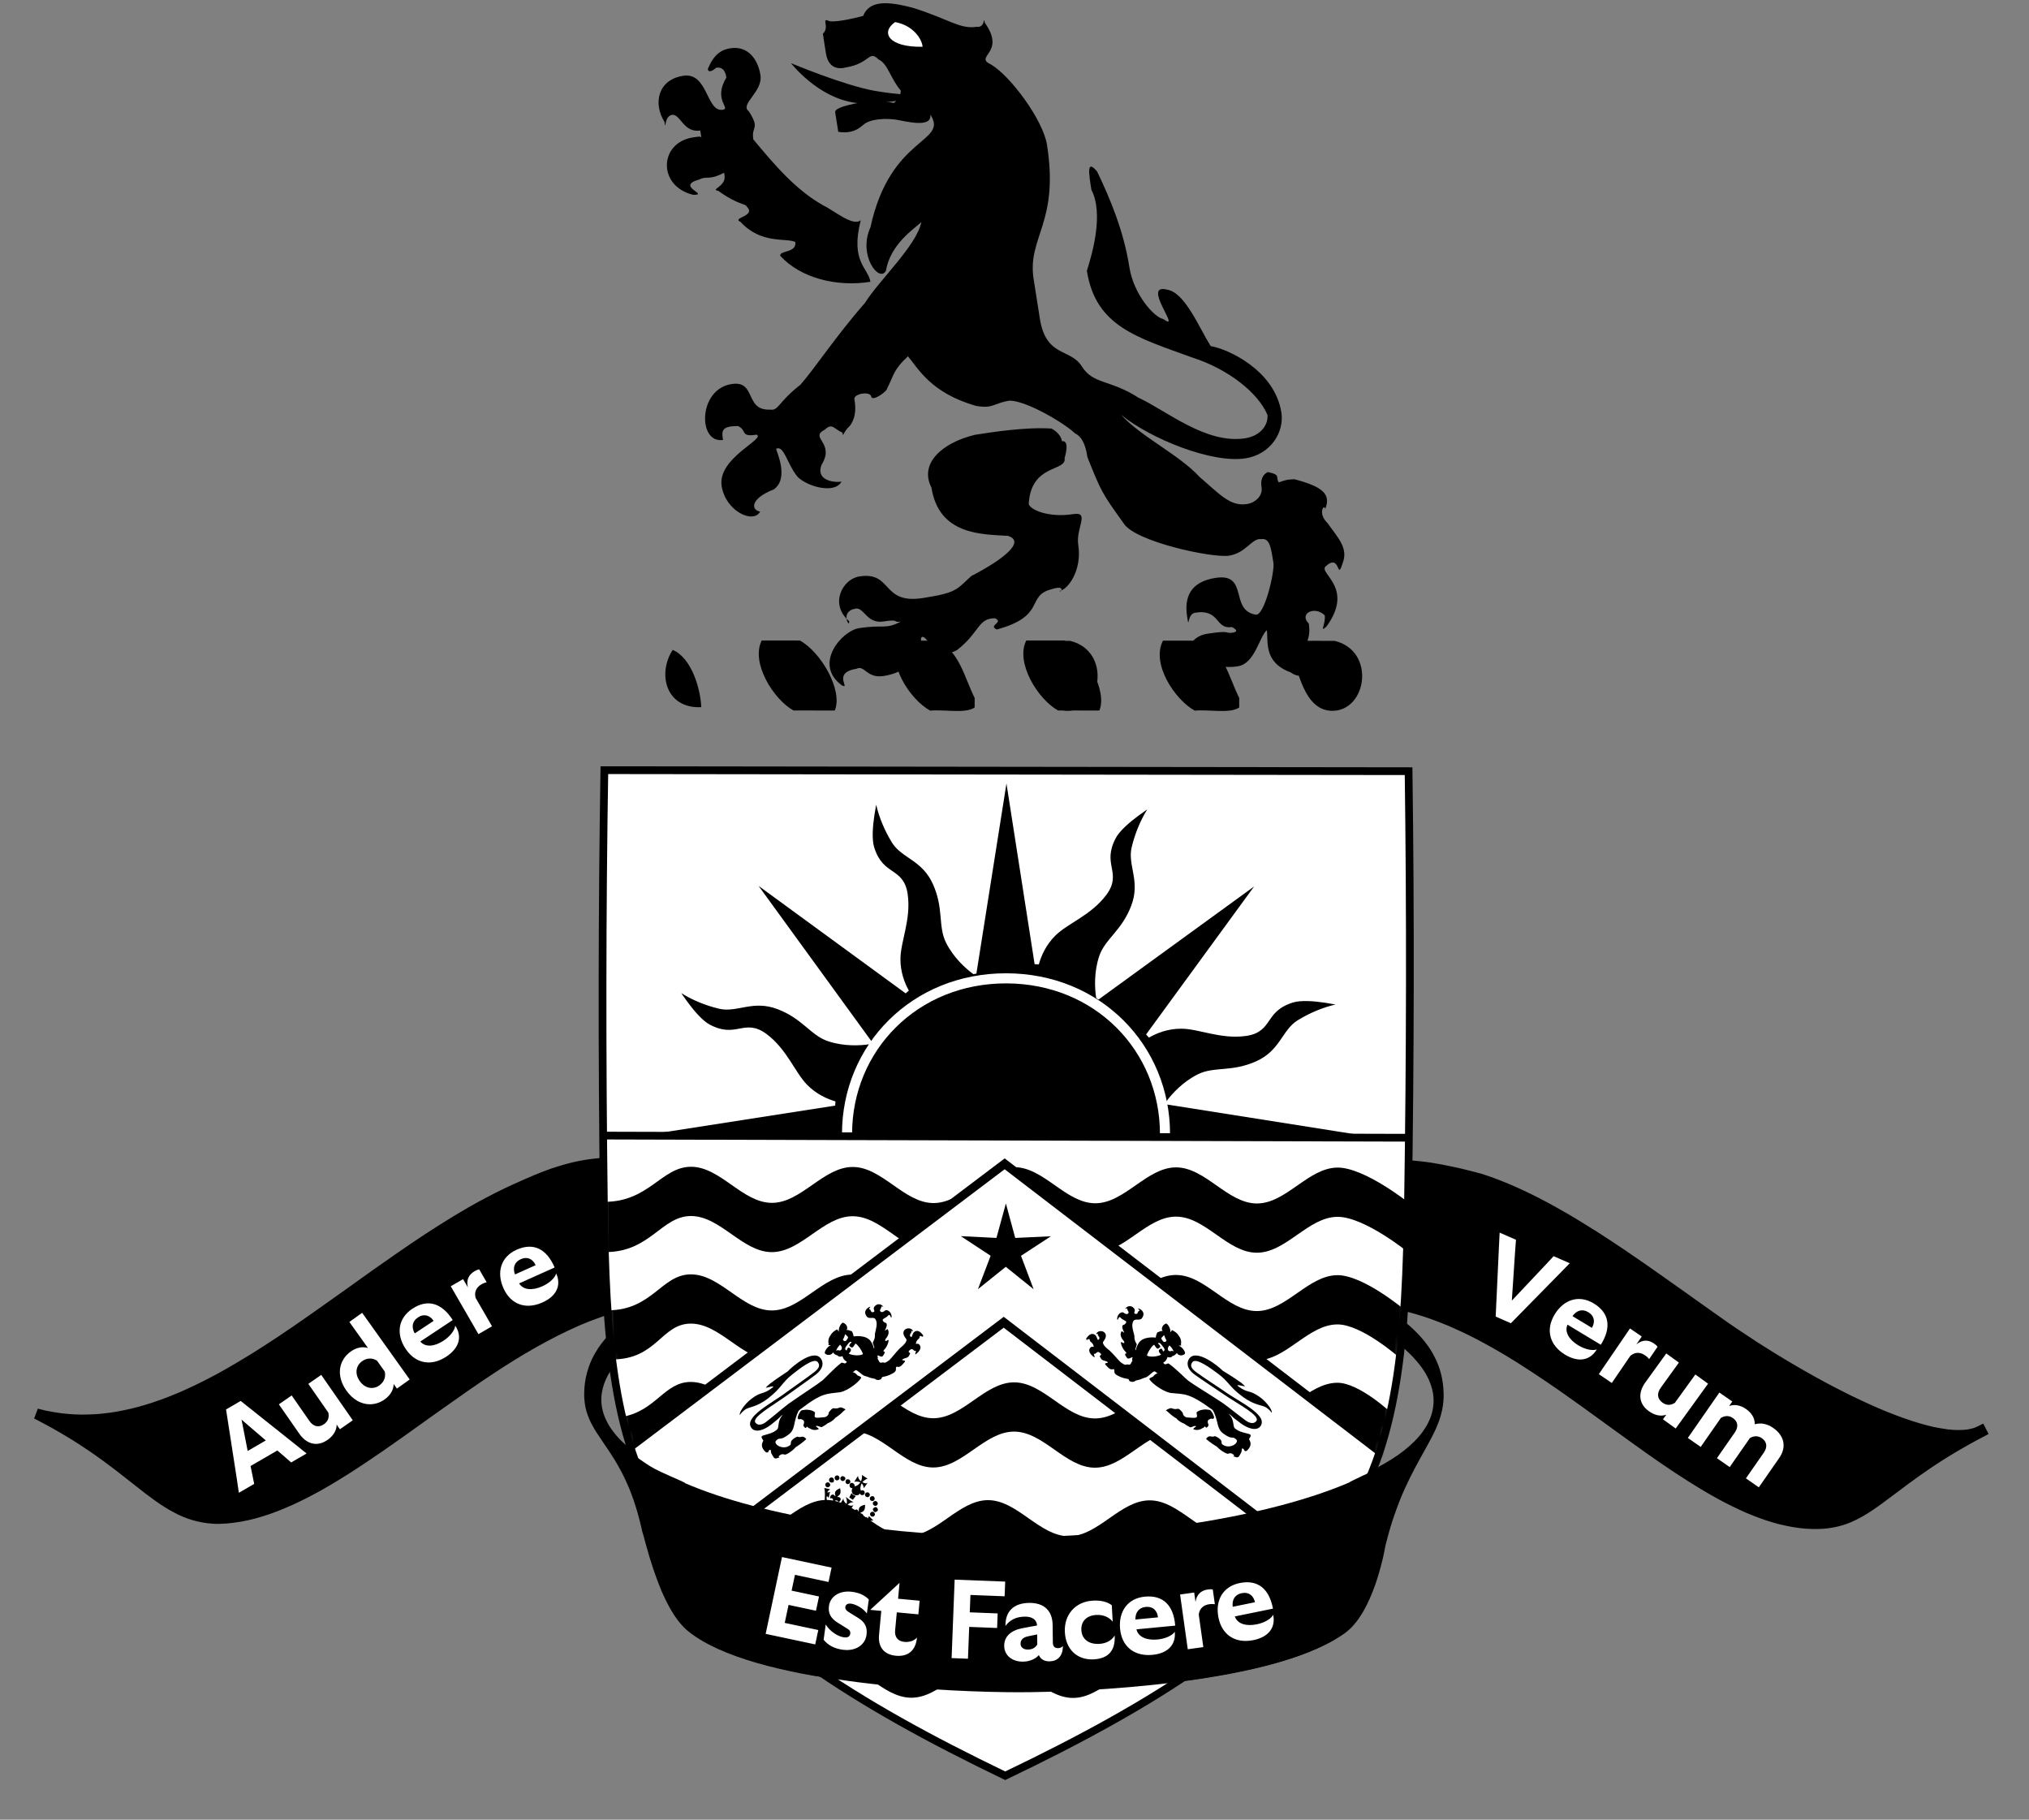 <?xml version="1.0" encoding="UTF-8"?>
<svg width="416" height="373" viewBox="0 0 416 373" xmlns="http://www.w3.org/2000/svg" xmlns:xlink="http://www.w3.org/1999/xlink">
    <rect x="0" y="0" width="416" height="373" fill="#808080" stroke="none"/>
    <g id="Group-copy-2">
        <path id="crest-copy" fill="#000000" fill-rule="evenodd" stroke="none" d="M 145.125 292.167 L 145.125 292.158 L 144.109 292.775 L 144.109 292.784 L 143.094 293.439 L 142.249 294.037 L 141.376 294.73 L 140.674 295.366 L 140.199 295.878 L 139.952 296.153 L 139.696 296.495 L 139.431 296.884 L 139.241 297.207 L 139.07 297.549 L 138.975 297.786 L 138.842 298.203 L 138.785 298.45 L 138.719 298.887 L 138.7 299.181 L 138.719 299.57 L 138.747 299.845 L 138.842 300.329 L 138.833 300.329 L 139.06 301.269 L 137.855 302.237 L 136.365 301.497 L 134.809 300.671 L 133.338 299.826 L 131.952 298.963 L 130.652 298.071 L 129.447 297.159 L 128.336 296.229 L 127.311 295.271 L 126.4 294.293 L 125.793 293.534 L 125.413 293.022 L 125.062 292.509 L 124.73 291.978 L 124.445 291.437 L 124.189 290.905 L 123.951 290.345 L 123.752 289.795 L 123.591 289.235 L 123.458 288.665 L 123.363 288.087 L 123.306 287.498 L 123.287 286.929 L 123.297 286.35 L 123.325 286.027 L 123.392 285.524 L 123.581 284.585 L 123.857 283.664 L 124.208 282.772 L 124.635 281.908 L 125.128 281.073 L 125.669 280.266 L 126.258 279.488 L 126.903 278.729 L 127.577 277.998 L 128.289 277.286 L 129.029 276.594 L 129.798 275.929 L 130.576 275.274 L 131.772 274.316 L 133.395 273.101 L 135.008 271.943 L 136.574 270.833 L 138.073 269.751 L 139.402 268.745 L 140.342 267.986 L 140.864 267.521 L 141.348 267.056 L 141.775 266.6 L 142.059 266.249 L 142.401 265.765 L 142.904 264.892 L 144.489 265.138 L 146.074 265.404 L 147.687 265.746 L 149.291 266.144 L 150.886 266.609 L 152.461 267.141 L 153.979 267.729 L 155.08 268.232 L 155.792 268.593 L 156.475 268.954 L 157.149 269.343 L 157.804 269.751 L 158.412 270.187 L 159.019 270.643 L 159.569 271.117 L 160.101 271.621 L 160.585 272.152 L 161.031 272.693 L 161.448 273.281 L 161.8 273.898 L 162.103 274.515 L 162.36 275.179 L 162.559 275.863 L 162.692 276.565 L 162.758 277.277 L 162.768 277.675 L 162.758 277.97 L 162.711 278.501 L 162.616 279.033 L 162.483 279.545 L 162.303 280.058 L 162.084 280.551 L 161.838 281.026 L 161.543 281.481 L 161.24 281.918 L 160.898 282.364 L 160.338 282.971 L 159.522 283.749 L 158.62 284.509 L 157.643 285.22 L 156.608 285.904 L 155.526 286.568 L 154.407 287.213 L 152.66 288.172 L 147.925 290.63 L 146.235 291.532 Z M 145.96 297.235 L 145.077 297.824 L 144.29 298.393 L 143.616 298.934 L 142.914 299.561 L 142.43 300.064 L 141.879 300.747 L 141.642 301.117 L 141.452 301.459 L 141.338 301.686 L 141.262 301.876 L 142.581 302.408 L 144.157 303.006 L 145.846 303.604 L 145.846 303.613 L 147.545 304.182 L 147.545 304.173 L 149.31 304.733 L 151.151 305.274 L 153.002 305.796 L 154.938 306.299 L 156.893 306.783 L 158.915 307.257 L 160.964 307.703 L 163.033 308.13 L 165.169 308.539 L 167.333 308.937 L 169.506 309.307 L 171.717 309.668 L 171.717 309.658 L 173.966 309.991 L 176.235 310.304 L 178.522 310.589 L 180.847 310.864 L 183.153 311.111 L 186.665 311.452 L 186.665 311.443 L 191.429 311.813 L 196.203 312.088 L 199.79 312.24 L 202.191 312.316 L 204.592 312.363 L 206.984 312.392 L 209.357 312.392 L 211.739 312.373 L 214.14 312.325 L 216.541 312.249 L 218.923 312.154 L 221.324 312.031 L 223.716 311.889 L 226.098 311.727 L 228.48 311.538 L 228.48 311.547 L 230.824 311.329 L 233.168 311.092 L 235.503 310.835 L 237.8 310.56 L 240.096 310.256 L 242.365 309.934 L 244.623 309.592 L 244.623 309.602 L 246.825 309.241 L 249.027 308.852 L 251.162 308.463 L 251.162 308.453 L 253.307 308.026 L 253.307 308.036 L 255.376 307.599 L 257.435 307.134 L 259.466 306.659 L 261.393 306.175 L 263.339 305.653 L 265.189 305.141 L 265.189 305.131 L 267.03 304.581 L 268.805 304.021 L 268.805 304.031 L 270.513 303.461 L 270.513 303.452 L 272.193 302.854 L 273.778 302.256 L 275.031 301.753 L 274.87 301.43 L 274.661 301.108 L 274.319 300.633 L 273.873 300.12 L 273.237 299.485 L 272.63 298.963 L 271.899 298.393 L 271.064 297.805 L 270.238 297.264 L 268.881 296.438 L 265.892 294.758 L 262.798 293.041 L 261.27 292.129 L 260.273 291.503 L 259.286 290.848 L 258.347 290.174 L 257.445 289.472 L 256.581 288.722 L 255.794 287.954 L 255.044 287.128 L 254.389 286.264 L 253.952 285.572 L 253.677 285.097 L 253.43 284.604 L 253.212 284.101 L 253.032 283.579 L 252.871 283.066 L 252.738 282.525 L 252.624 281.975 L 252.557 281.386 L 252.529 280.817 L 252.529 280.513 L 252.538 279.906 L 252.605 278.748 L 252.738 277.656 L 252.927 276.613 L 253.165 275.625 L 253.44 274.686 L 253.763 273.803 L 254.104 272.978 L 254.465 272.209 L 254.835 271.478 L 255.404 270.463 L 256.486 268.754 L 257.094 267.786 L 257.426 267.312 L 257.976 266.477 L 258.489 265.651 L 258.992 264.816 L 259.666 263.592 L 260.453 262.026 L 260.444 262.026 L 261.184 260.403 L 261.811 258.894 L 261.801 258.894 L 262.684 256.588 L 263.519 254.386 L 264.088 252.943 L 264.677 251.548 L 265.332 250.172 L 265.882 249.166 L 266.271 248.502 L 266.689 247.847 L 267.144 247.211 L 267.619 246.594 L 268.131 245.977 L 268.691 245.379 L 269.27 244.8 L 269.536 244.554 L 269.906 244.193 L 270.646 243.491 L 271.405 242.836 L 272.193 242.209 L 272.99 241.64 L 273.807 241.099 L 274.642 240.596 L 275.505 240.141 L 276.379 239.732 L 277.28 239.362 L 278.191 239.03 L 279.131 238.736 L 280.089 238.48 L 281.067 238.271 L 282.082 238.091 L 283.107 237.967 L 284.142 237.863 L 285.224 237.796 L 286.315 237.777 L 287.435 237.787 L 288.574 237.825 L 289.741 237.901 L 290.937 238.015 L 292.171 238.157 L 293.423 238.328 L 294.714 238.546 L 296.024 238.783 L 297.362 239.059 L 299.44 239.505 L 302.326 240.226 L 303.863 240.634 L 304.651 240.9 L 306.198 241.441 L 307.745 242.029 L 309.292 242.655 L 310.848 243.329 L 312.404 244.041 L 313.97 244.791 L 315.536 245.579 L 317.112 246.404 L 318.687 247.258 L 320.253 248.15 L 321.838 249.052 L 324.211 250.485 L 327.39 252.459 L 330.569 254.528 L 333.758 256.663 L 336.947 258.856 L 340.136 261.086 L 344.938 264.484 L 351.335 269.03 L 354.514 271.269 L 356.298 272.484 L 359.971 274.914 L 359.971 274.923 L 363.691 277.267 L 366.548 278.995 L 368.455 280.115 L 370.372 281.215 L 372.29 282.297 L 374.169 283.322 L 376.057 284.319 L 377.955 285.287 L 379.806 286.217 L 379.806 286.207 L 381.666 287.09 L 383.488 287.935 L 385.244 288.703 L 387.019 289.444 L 388.708 290.099 L 390.378 290.715 L 392.001 291.266 L 393.605 291.759 L 395.076 292.167 L 396.509 292.519 L 396.509 292.509 L 397.895 292.775 L 399.262 292.984 L 399.262 292.993 L 400.419 293.098 L 401.606 293.135 L 402.384 293.107 L 402.934 293.069 L 403.361 293.022 L 403.798 292.936 L 404.282 292.822 L 404.671 292.718 L 404.975 292.604 L 405.392 292.414 L 405.392 292.424 L 406.617 291.807 L 407.718 293.942 L 405.744 294.986 L 403.969 295.945 L 402.327 296.884 L 400.733 297.814 L 399.252 298.716 L 397.838 299.608 L 395.836 300.927 L 393.444 302.588 L 391.242 304.182 L 388.3 306.384 L 385.671 308.339 L 384.01 309.507 L 382.777 310.304 L 381.96 310.788 L 381.125 311.243 L 380.3 311.661 L 379.455 312.041 L 378.582 312.382 L 377.699 312.667 L 376.788 312.914 L 375.839 313.113 L 374.871 313.265 L 373.874 313.369 L 372.831 313.417 L 371.625 313.417 L 370.297 313.36 L 368.949 313.227 L 367.601 313.028 L 366.254 312.771 L 364.906 312.468 L 363.539 312.098 L 362.182 311.68 L 360.806 311.196 L 359.439 310.674 L 358.063 310.114 L 356.678 309.488 L 355.302 308.833 L 353.906 308.14 L 352.511 307.4 L 351.116 306.631 L 349.712 305.824 L 348.307 304.98 L 346.181 303.67 L 343.334 301.829 L 340.477 299.902 L 337.592 297.89 L 334.707 295.831 L 330.323 292.67 L 324.419 288.39 L 319.959 285.22 L 316.988 283.18 L 313.97 281.168 L 310.962 279.232 L 308.694 277.846 L 307.194 276.964 L 305.666 276.091 L 304.176 275.274 L 302.648 274.458 L 301.13 273.689 L 299.64 272.978 L 298.093 272.275 L 298.093 272.266 L 296.603 271.621 L 296.603 271.63 L 295.056 271.004 L 293.537 270.434 L 292.019 269.912 L 290.529 269.447 L 288.982 269.011 L 287.501 268.65 L 285.992 268.327 L 284.474 268.071 L 283.914 267.995 L 285.546 269.096 L 286.894 270.074 L 288.213 271.108 L 289.181 271.934 L 289.808 272.513 L 290.424 273.12 L 291.022 273.746 L 291.601 274.392 L 292.161 275.075 L 292.683 275.768 L 293.186 276.499 L 293.661 277.267 L 294.088 278.065 L 294.486 278.871 L 294.838 279.716 L 295.16 280.599 L 295.426 281.529 L 295.644 282.468 L 295.806 283.446 L 295.919 284.461 L 295.976 285.496 L 295.986 286.037 L 295.976 286.492 L 295.929 287.299 L 295.834 288.106 L 295.701 288.903 L 295.521 289.671 L 295.312 290.44 L 295.065 291.199 L 294.781 291.94 L 294.316 293.041 L 293.604 294.512 L 292.389 296.761 L 291.032 299.2 L 290.083 300.965 L 289.105 302.863 L 288.128 304.923 L 288.118 304.923 L 287.388 306.603 L 286.913 307.76 L 286.922 307.76 L 286.438 309.023 L 285.973 310.323 L 285.964 310.323 L 285.499 311.699 L 285.053 313.132 L 284.626 314.641 L 284.208 316.235 L 284.018 316.966 L 283.914 317.593 L 283.534 319.386 L 283.107 321.076 L 282.766 322.3 L 282.377 323.591 L 281.93 324.929 L 281.418 326.286 L 280.849 327.652 L 280.222 328.981 L 279.529 330.281 L 278.96 331.202 L 278.561 331.8 L 278.134 332.379 L 277.688 332.929 L 277.233 333.442 L 276.739 333.935 L 276.227 334.381 L 275.705 334.789 L 275.439 334.97 L 275.088 335.207 L 274.348 335.691 L 273.579 336.146 L 272.772 336.602 L 271.937 337.029 L 271.064 337.456 L 269.716 338.064 L 267.828 338.823 L 265.844 339.554 L 263.756 340.227 L 261.602 340.863 L 259.362 341.461 L 257.075 342.012 L 254.721 342.524 L 252.33 343.008 L 249.909 343.445 L 247.451 343.853 L 244.974 344.242 L 242.488 344.583 L 240.001 344.897 L 237.524 345.181 L 233.852 345.561 L 229.059 345.988 L 224.475 346.301 L 220.157 346.539 L 216.19 346.7 L 212.64 346.795 L 209.584 346.842 L 206.993 346.842 L 203.928 346.795 L 200.379 346.7 L 196.402 346.548 L 192.084 346.32 L 187.5 346.007 L 183.922 345.713 L 181.492 345.476 L 179.044 345.219 L 176.576 344.935 L 174.09 344.621 L 171.613 344.28 L 169.155 343.891 L 166.716 343.483 L 164.305 343.046 L 161.923 342.553 L 159.607 342.031 L 157.339 341.471 L 155.128 340.863 L 153.002 340.218 L 150.952 339.516 L 149.006 338.775 L 147.156 337.988 L 145.846 337.352 L 145.001 336.915 L 144.185 336.469 L 143.407 336.004 L 142.657 335.52 L 141.945 335.027 L 141.613 334.78 L 141.319 334.552 L 140.75 334.078 L 140.199 333.556 L 139.668 332.977 L 139.155 332.369 L 138.681 331.733 L 138.216 331.06 L 137.779 330.357 L 137.352 329.636 L 136.953 328.896 L 136.375 327.757 L 135.653 326.181 L 135.017 324.587 L 134.429 323.002 L 133.888 321.446 L 133.176 319.225 L 132.436 316.634 L 131.895 314.65 L 131.686 313.977 L 131.496 313.104 L 131.117 311.576 L 130.718 310.086 L 130.301 308.709 L 129.874 307.419 L 129.437 306.204 L 128.981 305.046 L 128.516 303.974 L 128.042 302.958 L 127.577 302.028 L 127.093 301.108 L 126.599 300.225 L 125.897 299.048 L 124.929 297.539 L 123.562 295.518 L 122.31 293.638 L 121.74 292.699 L 121.389 292.063 L 121.047 291.408 L 120.763 290.744 L 120.497 290.061 L 120.26 289.358 L 120.07 288.618 L 119.928 287.859 L 119.833 287.081 L 119.776 286.255 L 119.776 285.818 L 119.785 285.277 L 119.842 284.243 L 119.965 283.218 L 120.146 282.231 L 120.383 281.272 L 120.668 280.352 L 120.99 279.46 L 121.37 278.596 L 121.788 277.77 L 122.253 276.973 L 122.746 276.195 L 123.278 275.455 L 123.838 274.743 L 124.417 274.06 L 125.033 273.395 L 125.669 272.759 L 126.315 272.152 L 126.988 271.554 L 128.013 270.719 L 129.409 269.665 L 130.851 268.688 L 132.265 267.777 L 132.436 267.672 L 131.506 267.815 L 130.405 268.005 L 129.333 268.223 L 129.333 268.232 L 128.194 268.498 L 127.121 268.764 L 126.011 269.077 L 126.011 269.087 L 124.872 269.428 L 123.771 269.789 L 122.67 270.178 L 121 270.795 L 118.817 271.687 L 118.817 271.696 L 116.568 272.712 L 114.385 273.775 L 112.145 274.942 L 109.944 276.147 L 107.732 277.429 L 107.732 277.419 L 105.53 278.757 L 103.338 280.133 L 101.165 281.557 L 98.963 283.019 L 95.717 285.249 L 89.207 289.842 L 82.791 294.426 L 78.558 297.397 L 75.398 299.542 L 73.31 300.927 L 71.232 302.265 L 69.153 303.547 L 68.128 304.163 L 67.36 304.619 L 65.851 305.492 L 64.323 306.318 L 62.823 307.105 L 61.314 307.846 L 59.815 308.548 L 58.315 309.193 L 56.835 309.791 L 55.345 310.342 L 53.874 310.816 L 52.393 311.253 L 50.922 311.613 L 49.451 311.908 L 47.989 312.126 L 46.537 312.287 L 45.095 312.363 L 44.355 312.363 L 43.766 312.344 L 42.646 312.249 L 41.564 312.088 L 40.52 311.879 L 39.505 311.613 L 38.518 311.291 L 37.55 310.921 L 36.601 310.503 L 35.68 310.029 L 34.769 309.535 L 33.858 308.985 L 32.957 308.406 L 31.599 307.466 L 29.768 306.109 L 26.911 303.869 L 23.732 301.383 L 21.445 299.665 L 19.546 298.298 L 18.256 297.406 L 16.861 296.476 L 15.409 295.537 L 13.89 294.597 L 12.305 293.657 L 10.644 292.708 L 8.86 291.74 L 7 290.763 L 7.353 289.827 L 7.759 288.751 L 9.487 289.178 L 9.487 289.168 L 10.939 289.444 L 12.429 289.671 L 12.429 289.681 L 13.824 289.823 L 15.323 289.928 L 16.737 289.966 L 18.161 289.947 L 19.66 289.88 L 19.66 289.89 L 21.065 289.757 L 22.555 289.577 L 23.969 289.358 L 23.969 289.349 L 25.459 289.064 L 26.921 288.741 L 28.373 288.371 L 29.796 287.963 L 31.296 287.489 L 32.757 286.986 L 34.2 286.454 L 35.69 285.856 L 37.142 285.258 L 37.142 285.249 L 38.632 284.575 L 40.103 283.882 L 41.564 283.17 L 43.054 282.402 L 44.544 281.614 L 46.015 280.798 L 48.236 279.517 L 51.207 277.723 L 51.207 277.732 L 54.177 275.853 L 57.129 273.917 L 60.118 271.896 L 63.089 269.836 L 66.078 267.729 L 70.567 264.541 L 76.546 260.27 L 81.035 257.129 L 84.034 255.069 L 87.043 253.057 L 90.051 251.121 L 93.06 249.251 L 96.068 247.477 L 98.337 246.214 L 99.855 245.408 L 101.355 244.63 L 102.864 243.88 L 103.623 243.51 L 105.208 242.779 L 107.666 241.678 L 109.393 240.938 L 111.168 240.216 L 113.028 239.533 L 114.47 239.068 L 115.457 238.774 L 116.463 238.499 L 117.488 238.242 L 118.542 238.015 L 119.614 237.815 L 120.706 237.635 L 121.826 237.502 L 122.964 237.379 L 124.122 237.312 L 125.309 237.274 L 126.514 237.274 L 127.748 237.312 L 129.01 237.398 L 130.291 237.531 L 131.591 237.701 L 132.939 237.929 L 134.296 238.214 L 135.672 238.546 L 137.105 238.926 L 137.836 239.153 L 138.443 239.362 L 139.554 239.818 L 140.607 240.311 L 141.604 240.852 L 142.562 241.441 L 143.454 242.077 L 144.299 242.75 L 145.096 243.462 L 145.837 244.202 L 146.558 244.981 L 147.222 245.797 L 147.868 246.632 L 148.475 247.496 L 149.054 248.397 L 149.614 249.299 L 150.164 250.238 L 150.933 251.69 L 151.948 253.664 L 153.429 256.749 L 154.976 259.957 L 156.096 262.13 L 156.988 263.781 L 157.624 264.882 L 158.298 266.012 L 158.288 266.012 L 158.971 267.084 L 159.351 267.644 L 159.674 268.062 L 160.452 269.125 L 161.04 270.026 L 161.439 270.671 L 161.819 271.383 L 162.17 272.105 L 162.521 272.892 L 162.825 273.727 L 163.109 274.61 L 163.356 275.55 L 163.555 276.527 L 163.717 277.571 L 163.831 278.653 L 163.888 279.811 L 163.888 280.712 L 163.84 281.301 L 163.783 281.88 L 163.669 282.43 L 163.546 282.971 L 163.375 283.522 L 163.166 284.044 L 162.957 284.547 L 162.692 285.04 L 162.426 285.515 L 161.97 286.217 L 161.297 287.081 L 160.547 287.897 L 159.731 288.684 L 158.858 289.425 L 157.937 290.136 L 156.969 290.81 L 155.982 291.465 L 154.966 292.092 L 153.41 292.993 L 150.288 294.72 L 147.327 296.391 Z M 275.363 265.85 L 275.638 266.306 L 275.904 266.685 L 276.312 267.169 L 276.72 267.606 L 277.223 268.081 L 278.106 268.849 L 279.359 269.855 L 280.811 270.937 L 283.117 272.617 L 285.518 274.43 L 286.704 275.388 L 287.473 276.053 L 288.232 276.726 L 288.963 277.419 L 289.665 278.131 L 290.33 278.871 L 290.965 279.63 L 291.563 280.418 L 292.104 281.234 L 292.579 282.07 L 293.006 282.943 L 293.357 283.854 L 293.632 284.774 L 293.832 285.733 L 293.879 286.245 L 293.907 286.549 L 293.926 287.128 L 293.907 287.707 L 293.851 288.295 L 293.756 288.865 L 293.642 289.425 L 293.48 289.994 L 293.291 290.554 L 293.063 291.104 L 292.816 291.636 L 292.531 292.177 L 292.209 292.699 L 291.867 293.221 L 291.497 293.733 L 291.098 294.246 L 290.662 294.749 L 289.969 295.48 L 288.953 296.429 L 287.824 297.368 L 286.6 298.279 L 285.252 299.162 L 283.829 300.026 L 282.301 300.861 L 280.668 301.686 L 279.102 302.417 L 277.906 301.383 L 278.22 300.377 L 278.315 299.978 L 278.353 299.712 L 278.381 299.257 L 278.372 298.915 L 278.343 298.678 L 278.258 298.251 L 278.172 297.938 L 278.049 297.624 L 277.888 297.283 L 277.745 297.027 L 277.498 296.637 L 277.271 296.334 L 276.986 295.983 L 276.597 295.556 L 275.828 294.844 L 275.088 294.246 L 274.148 293.563 L 273.199 292.936 L 272.174 292.31 L 271.092 291.693 L 269.403 290.763 L 267.078 289.539 L 264.715 288.314 L 262.997 287.356 L 261.877 286.701 L 260.814 286.027 L 259.799 285.334 L 258.84 284.622 L 257.957 283.873 L 257.35 283.294 L 256.97 282.876 L 256.619 282.459 L 256.287 282.022 L 255.993 281.576 L 255.727 281.12 L 255.49 280.636 L 255.291 280.133 L 255.139 279.621 L 255.025 279.099 L 254.949 278.549 L 254.939 277.998 L 254.949 277.732 L 254.949 277.41 L 255.015 276.698 L 255.139 275.996 L 255.329 275.312 L 255.575 274.638 L 255.87 274.012 L 256.221 273.395 L 256.61 272.826 L 257.046 272.266 L 257.521 271.734 L 258.024 271.222 L 258.584 270.738 L 259.153 270.273 L 259.761 269.836 L 260.397 269.419 L 261.051 269.02 L 261.735 268.641 L 262.446 268.28 L 263.538 267.767 L 265.066 267.169 L 266.632 266.628 L 268.255 266.154 L 269.896 265.746 L 271.557 265.404 L 273.218 265.129 L 274.907 264.892 Z"/>
        <g id="g60-copy">
            <path id="path48" fill="#ffffff" stroke="#000000" stroke-width="0.468" d="M 123.91 157.873 C 123.436 187.202 123.425 216.535 123.8 245.864 C 124.161 274.121 125.456 296.173 137.318 313.43 C 151.608 334.217 175.437 349.236 206.096 364 C 236.792 349.312 260.659 334.354 275 313.602 C 286.906 296.375 288.257 274.326 288.688 246.07 C 289.136 216.742 289.198 187.409 288.798 158.08 Z"/>
            <mask id="mask1" maskUnits="userSpaceOnUse" maskContentUnits="userSpaceOnUse" mask-type="alpha">
                <path id="path1" fill="#ffffff" stroke="#000000" stroke-width="0.468" d="M 123.91 157.873 C 123.436 187.202 123.425 216.535 123.8 245.864 C 124.161 274.121 125.456 296.173 137.318 313.43 C 151.608 334.217 175.437 349.236 206.096 364 C 236.792 349.312 260.659 334.354 275 313.602 C 286.906 296.375 288.257 274.326 288.688 246.07 C 289.136 216.742 289.198 187.409 288.798 158.08 Z"/>
            </mask>
            <g id="Group" mask="url(#mask1)">
                <g id="g62">
                    <g id="g63">
                        <g id="g64">
                            <g id="g65">
                                <path id="path50" fill="#000000" stroke="#ffffff" stroke-width="0.886" d="M 206.167 307.16 L 199.979 267.431 C 199.494 269.188 198.51 271.547 196.438 273.591 C 193.831 276.163 189.108 277.761 186.037 281.883 C 182.845 286.167 187.15 287.73 184.163 293.435 C 182.485 296.64 175.643 300.696 175.643 300.696 C 175.643 300.696 178.609 297.338 180.069 291.25 C 180.915 287.727 178.183 284.439 180.179 279.207 C 182.179 273.965 185.613 272.296 186.749 268.862 C 187.812 265.646 187.623 262.432 187.342 260.52 L 153.378 285.204 L 177.017 252.822 C 175.432 253.702 173.102 254.637 170.27 254.617 C 166.607 254.592 162.149 252.392 157.063 253.135 C 151.776 253.908 153.712 258.042 147.566 259.964 C 144.112 261.043 136.406 259.084 136.406 259.084 C 136.406 259.084 140.881 258.799 146.218 255.527 C 149.307 253.634 149.686 249.371 154.797 247.082 C 159.917 244.789 163.538 246.055 166.77 244.43 C 169.803 242.903 171.938 240.482 173.089 238.931 L 131.554 232.36 L 171.169 226.19 C 169.433 225.686 167.148 224.684 165.18 222.688 C 162.608 220.081 161.01 215.376 156.888 212.306 C 152.603 209.114 151.04 213.418 145.335 210.431 C 142.13 208.752 138.093 201.892 138.093 201.892 C 138.093 201.892 141.433 204.877 147.52 206.338 C 151.043 207.183 154.35 204.451 159.583 206.447 C 164.824 208.446 166.493 211.882 169.928 213.017 C 173.144 214.081 176.339 213.891 178.251 213.611 L 153.51 179.57 L 185.948 203.267 C 185.07 201.682 184.153 199.367 184.172 196.538 C 184.197 192.876 186.398 188.397 185.654 183.312 C 184.881 178.025 180.73 179.961 178.808 173.815 C 177.728 170.362 179.705 162.655 179.705 162.655 C 179.705 162.655 179.973 167.13 183.244 172.468 C 185.138 175.557 189.4 175.953 191.688 181.065 C 193.981 186.185 192.734 189.805 194.36 193.037 C 195.861 196.022 198.231 198.137 199.783 199.301 L 206.354 157.747 L 212.562 197.569 C 213.052 195.817 214.032 193.471 216.082 191.448 C 218.69 188.876 223.413 187.278 226.483 183.156 C 229.675 178.872 225.372 177.309 228.359 171.604 C 230.037 168.399 236.879 164.343 236.879 164.343 C 236.879 164.343 233.912 167.7 232.451 173.787 C 231.606 177.311 234.339 180.598 232.343 185.831 C 230.343 191.073 226.907 192.742 225.772 196.176 C 224.734 199.314 224.891 202.46 225.16 204.387 L 259.144 179.702 L 235.335 212.31 C 236.919 211.403 239.312 210.4 242.251 210.421 C 245.914 210.446 250.373 212.646 255.459 211.903 C 260.746 211.13 258.81 206.997 264.956 205.075 C 268.41 203.996 276.115 205.972 276.115 205.972 C 276.115 205.972 271.64 206.24 266.303 209.512 C 263.213 211.405 262.836 215.667 257.725 217.956 C 252.605 220.248 248.984 219.002 245.752 220.628 C 242.795 222.116 240.679 224.441 239.508 225.994 L 280.968 232.547 L 241.033 238.773 C 242.801 239.243 245.246 240.227 247.341 242.351 C 249.913 244.958 251.511 249.663 255.633 252.733 C 259.917 255.925 261.482 251.62 267.187 254.607 C 270.392 256.285 274.428 263.147 274.428 263.147 C 274.428 263.147 271.089 260.181 265.002 258.72 C 261.479 257.875 258.172 260.607 252.939 258.611 C 247.698 256.612 246.029 253.157 242.594 252.022 C 239.447 250.981 236.309 251.158 234.384 251.429 L 259.012 285.337 L 226.442 261.547 C 227.357 263.13 228.37 265.547 228.35 268.52 C 228.325 272.182 226.124 276.64 226.868 281.726 C 227.64 287.013 231.792 285.078 233.714 291.224 C 234.794 294.677 232.817 302.384 232.817 302.384 C 232.817 302.384 232.549 297.909 229.278 292.571 C 227.384 289.482 223.122 289.085 220.834 283.973 C 218.541 278.853 219.787 275.232 218.161 272.001 C 216.655 269.007 214.272 266.899 212.72 265.738 L 206.167 307.16 Z"/>
                            </g>
                            <g id="g66"/>
                            <g id="g67"/>
                            <g id="g68"/>
                        </g>
                        <g id="g69">
                            <g id="g70"/>
                            <g id="g71"/>
                            <g id="g72"/>
                            <g id="g73"/>
                        </g>
                    </g>
                    <g id="g74">
                        <path id="path51" fill="#000000" stroke="none" d="M 206.219 265.891 C 187.752 265.868 172.8 250.879 172.823 232.412 C 172.847 213.945 187.835 198.993 206.302 199.016 C 224.769 199.039 239.722 214.029 239.699 232.496 C 239.676 250.963 224.685 265.914 206.219 265.891 Z"/>
                        <path id="path52" fill="none" stroke="#ffffff" stroke-width="2.069" d="M 206.301 200.542 C 187.539 200.518 173.687 214.747 173.665 232.413 C 173.642 250.079 187.459 264.342 206.221 264.365 C 224.982 264.389 238.835 250.16 238.857 232.494 C 238.879 214.828 225.062 200.565 206.301 200.542 Z"/>
                    </g>
                </g>
            </g>
            <path id="path53" fill="#ffffff" stroke="none" d="M 123.681 233.237 C 123.718 237.446 123.746 241.655 123.8 245.864 C 124.161 274.121 125.457 296.174 137.319 313.431 C 151.608 334.218 175.437 349.236 206.096 364 C 236.791 349.313 260.659 334.355 275 313.603 C 286.905 296.376 288.257 274.327 288.688 246.07 C 288.753 241.862 288.789 237.652 288.837 233.443 Z"/>
            <mask id="mask2" maskUnits="userSpaceOnUse" maskContentUnits="userSpaceOnUse" mask-type="alpha">
                <path id="path2" fill="#ffffff" stroke="none" d="M 123.681 233.237 C 123.718 237.446 123.746 241.655 123.8 245.864 C 124.161 274.121 125.457 296.174 137.319 313.431 C 151.608 334.218 175.437 349.236 206.096 364 C 236.791 349.313 260.659 334.355 275 313.603 C 286.905 296.376 288.257 274.327 288.688 246.07 C 288.753 241.862 288.789 237.652 288.837 233.443 Z"/>
            </mask>
            <g id="g1" mask="url(#mask2)">
                <path id="Crest-copy-3" fill="#000000" fill-rule="evenodd" stroke="none" d="M 177.134 311.755 C 176.633 311.973 176.132 312.069 175.936 311.838 C 175.711 311.625 175.541 311.255 175.818 310.946 C 175.956 310.732 176.123 310.74 176.264 310.888 C 176.32 310.971 176.489 311.221 176.35 311.315 C 177.13 311.152 177.291 310.314 176.399 310.19 C 176.424 309.809 177.43 310.22 177.363 308.446 C 175.498 308.858 176.312 309.763 176.006 309.849 C 175.918 309.18 175.045 309.325 174.893 310.116 C 175.059 310.004 175.254 309.993 175.367 310.16 C 175.48 310.326 175.537 310.53 175.426 310.605 C 175.233 310.978 174.674 310.75 174.254 310.427 C 173.917 310.169 173.152 309.635 173.675 308.675 C 174.124 309.099 174.193 309.74 174.111 309.917 L 175.021 308.452 C 174.772 308.742 174.298 308.698 173.794 308.432 C 174.154 308.067 174.627 307.869 175.046 307.95 L 174.262 307.509 L 173.403 306.836 C 173.573 307.207 173.753 307.773 173.561 308.267 C 173.113 307.963 172.849 307.453 172.959 307.137 L 172.076 308.583 C 172.243 308.47 172.91 308.261 173.442 308.509 C 172.834 309.405 172.164 309.251 171.8 309.012 C 171.493 308.856 170.905 308.526 171.003 307.893 C 171.085 307.595 171.419 307.491 171.642 307.582 C 171.726 307.647 171.922 307.757 171.84 307.934 C 172.591 307.669 172.529 306.74 171.684 306.866 C 171.654 306.523 172.631 306.711 172.248 305.069 C 170.497 305.768 171.505 306.542 171.228 306.73 C 170.945 306.072 170.101 306.319 170.199 307.183 C 170.366 307.07 170.561 307.06 170.701 307.207 C 170.869 307.336 170.788 307.634 170.733 307.793 C 170.539 308.045 170.289 308.093 169.953 307.956 C 169.646 307.8 169.393 307.486 169.49 306.732 C 169.685 306.722 169.826 306.869 169.91 307.055 L 170.181 305.78 C 170.042 305.874 169.791 305.922 169.596 305.932 C 169.679 305.755 169.789 305.559 170.205 305.278 L 169.005 304.998 C 169.205 305.833 169.111 306.948 169.088 307.692 C 168.893 307.823 168.671 307.973 168.563 308.411 C 170.809 309.521 174.103 311.58 175.992 313.296 C 176.325 313.071 176.518 312.819 176.348 312.448 C 177.072 312.202 178.35 311.58 179.075 311.696 L 178.168 310.773 C 178.086 310.95 178.003 311.127 177.865 311.342 C 177.78 311.156 177.751 310.934 177.806 310.896 L 176.752 311.609 C 176.854 311.581 176.966 311.626 177.134 311.755 Z M 169.425 303.945 C 169.231 304.076 169.122 304.393 169.29 304.643 C 169.459 304.892 169.738 304.946 169.988 304.777 C 170.238 304.609 170.292 304.329 170.123 304.08 C 169.954 303.83 169.675 303.776 169.425 303.945 Z M 174.379 304.033 C 174.628 303.864 174.964 304.001 175.133 304.251 C 175.245 304.418 175.246 304.538 175.192 304.697 C 175.303 304.622 175.442 304.649 175.553 304.574 C 175.915 304.45 176.164 304.161 176.413 303.871 C 175.881 303.624 175.268 303.674 175.13 303.768 L 175.93 302.499 C 175.848 302.797 176.13 303.334 176.504 303.647 C 176.697 303.274 176.805 302.837 176.709 302.336 L 177.866 303.09 C 177.422 303.27 177.061 303.514 176.812 303.803 C 177.26 304.107 177.734 304.15 177.928 303.898 L 177.071 305.084 C 177.126 304.926 177.011 304.397 176.665 304.064 C 176.472 304.437 176.391 304.856 176.394 305.218 C 176.479 305.404 176.507 305.506 176.508 305.627 C 176.563 305.468 176.758 305.458 176.897 305.485 C 177.176 305.539 177.345 305.788 177.291 306.067 C 177.237 306.347 176.988 306.516 176.709 306.462 C 176.513 306.472 176.373 306.324 176.316 306.12 C 176.26 306.158 176.178 306.335 176.067 306.41 C 175.594 306.608 175.036 306.5 174.773 306.112 C 174.576 305.76 174.574 305.398 174.794 305.006 C 174.627 305.119 174.404 305.027 174.235 304.777 C 174.131 304.564 174.184 304.164 174.379 304.033 Z M 170.199 302.936 C 170.393 302.805 170.728 302.821 170.897 303.071 C 171.038 303.34 171.041 303.702 170.791 303.871 C 170.485 303.956 170.206 303.903 170.037 303.653 C 169.895 303.384 169.977 303.086 170.199 302.936 Z M 171.339 302.529 C 171.589 302.36 171.868 302.414 172.037 302.664 C 172.206 302.914 172.124 303.212 171.902 303.362 C 171.653 303.531 171.374 303.477 171.205 303.227 C 171.036 302.977 171.117 302.679 171.339 302.529 Z M 172.52 302.661 C 172.77 302.492 173.106 302.629 173.275 302.879 C 173.387 303.045 173.305 303.343 173.083 303.493 C 172.834 303.662 172.555 303.608 172.386 303.359 C 172.217 303.109 172.271 302.83 172.52 302.661 Z M 173.556 303.295 C 173.806 303.126 174.141 303.263 174.254 303.43 C 174.423 303.68 174.369 303.959 174.119 304.128 C 173.869 304.297 173.59 304.243 173.421 303.993 C 173.309 303.826 173.334 303.445 173.556 303.295 Z M 179.383 310.477 C 179.329 310.756 179.052 310.944 178.801 310.871 C 178.578 310.9 178.352 310.567 178.379 310.307 C 178.433 310.028 178.71 309.84 178.989 309.894 C 179.241 309.967 179.41 310.216 179.383 310.477 Z M 179.991 309.581 C 180.045 309.302 179.819 308.969 179.54 308.915 C 179.317 308.944 179.068 309.113 178.957 309.309 C 178.931 309.569 179.157 309.902 179.408 309.975 C 179.631 309.946 179.881 309.777 179.991 309.581 Z M 179.954 308.271 C 179.9 308.55 179.623 308.738 179.371 308.665 C 179.092 308.611 178.923 308.361 178.95 308.101 C 179.003 307.822 179.281 307.634 179.56 307.688 C 179.83 307.788 180.008 307.992 179.954 308.271 Z M 179.325 307.281 C 179.271 307.56 179.021 307.729 178.742 307.675 C 178.463 307.621 178.294 307.371 178.348 307.092 C 178.374 306.832 178.652 306.644 178.931 306.698 C 179.154 306.668 179.379 307.002 179.325 307.281 Z M 178.344 306.488 C 178.37 306.228 178.201 305.978 177.95 305.905 C 177.671 305.851 177.393 306.039 177.339 306.318 C 177.313 306.578 177.482 306.828 177.761 306.882 C 178.013 306.955 178.29 306.767 178.344 306.488 Z M 175.465 306.656 L 174.856 307.431 L 174.128 306.952 L 174.596 306.029 L 174.625 306.132 C 174.794 306.381 175.101 306.537 175.465 306.656 Z"/>
                <g id="g76">
                    <path id="path55" fill="#000000" stroke="none" d="M 159.292 335.996 C 159.292 335.996 166.247 330.508 170.288 330.513 C 176.321 330.52 180.82 337.903 186.853 337.91 C 192.885 337.918 197.403 330.547 203.435 330.554 C 209.467 330.562 213.967 337.944 219.999 337.952 C 226.032 337.959 230.55 330.588 236.582 330.596 C 241.89 330.602 245.918 336.417 250.942 337.794 C 251.627 337.982 243.269 343.296 243.269 343.296 C 243.269 343.296 238.982 340.694 236.569 340.691 C 230.537 340.684 226.019 348.055 219.987 348.047 C 213.955 348.04 209.455 340.657 203.423 340.65 C 197.39 340.642 192.872 348.013 186.84 348.006 C 180.808 347.998 176.308 340.616 170.276 340.608 C 169.009 340.607 166.442 341.433 166.442 341.433 Z M 133.986 307.812 C 133.986 307.812 135.439 307.42 136.284 307.421 C 142.316 307.429 146.816 314.811 152.848 314.819 C 158.88 314.827 163.398 307.455 169.431 307.463 C 175.463 307.47 179.963 314.853 185.995 314.861 C 192.027 314.868 196.545 307.497 202.577 307.504 C 208.61 307.512 213.109 314.894 219.142 314.902 C 225.174 314.91 229.692 307.538 235.724 307.546 C 241.756 307.553 246.258 314.936 252.29 314.943 C 258.322 314.951 262.84 307.58 268.872 307.587 C 272.009 307.591 276.461 311.506 276.461 311.506 L 271.797 318.159 C 271.797 318.159 270.066 317.684 268.86 317.683 C 262.828 317.675 258.309 325.047 252.277 325.039 C 246.245 325.032 241.744 317.649 235.712 317.641 C 229.679 317.634 225.161 325.005 219.129 324.998 C 213.097 324.99 208.597 317.607 202.565 317.6 C 196.533 317.592 192.014 324.964 185.982 324.956 C 179.95 324.949 175.45 317.566 169.418 317.558 C 163.386 317.551 158.867 324.922 152.835 324.915 C 148.673 324.909 141.659 319.167 141.659 319.167 Z M 127.544 290.431 C 134.486 289.253 136.199 283.268 141.634 283.275 C 147.666 283.283 152.166 290.665 158.198 290.673 C 164.23 290.68 168.748 283.309 174.781 283.317 C 180.813 283.324 185.313 290.707 191.345 290.714 C 197.377 290.722 201.895 283.351 207.927 283.358 C 213.96 283.366 218.46 290.748 224.492 290.756 C 230.524 290.763 235.042 283.392 241.074 283.4 C 247.106 283.407 251.606 290.79 257.638 290.797 C 263.671 290.805 268.189 283.433 274.221 283.441 C 278.685 283.447 285.23 289.595 285.23 289.595 L 282.805 298.221 C 282.805 298.221 277.767 293.541 274.208 293.537 C 268.176 293.529 263.658 300.9 257.626 300.893 C 251.594 300.885 247.094 293.503 241.062 293.495 C 235.03 293.488 230.511 300.859 224.479 300.851 C 218.447 300.844 213.947 293.461 207.915 293.454 C 201.883 293.446 197.364 300.817 191.332 300.81 C 185.3 300.802 180.8 293.42 174.768 293.412 C 168.736 293.405 164.218 300.776 158.185 300.768 C 152.153 300.761 147.653 293.378 141.621 293.371 C 137.097 293.365 130.621 299.581 130.621 299.581 C 130.621 299.581 127.474 290.443 127.544 290.431 Z M 125.56 278.654 L 124.636 268.588 C 133.739 268.6 135.629 261.214 141.661 261.222 C 147.694 261.229 152.193 268.612 158.226 268.62 C 164.258 268.627 168.776 261.256 174.808 261.263 C 180.84 261.271 185.34 268.653 191.372 268.661 C 197.405 268.669 201.923 261.297 207.955 261.305 C 213.987 261.312 218.487 268.695 224.519 268.702 C 230.551 268.71 235.07 261.339 241.102 261.346 C 247.134 261.354 251.634 268.736 257.666 268.744 C 263.698 268.751 268.217 261.38 274.249 261.388 C 279.557 261.394 287.98 268.489 287.98 268.489 L 286.931 278.309 C 286.931 278.309 279.243 271.49 274.236 271.483 C 268.204 271.476 263.686 278.847 257.653 278.84 C 251.621 278.832 247.121 271.449 241.089 271.442 C 235.057 271.434 230.539 278.806 224.507 278.798 C 218.475 278.79 213.975 271.408 207.942 271.4 C 201.91 271.393 197.392 278.764 191.36 278.757 C 185.328 278.749 180.828 271.366 174.796 271.359 C 168.763 271.351 164.245 278.723 158.213 278.715 C 152.181 278.708 147.681 271.325 141.649 271.317 C 135.617 271.31 134.662 278.666 125.56 278.654 Z M 124.183 256.651 L 123.962 246.352 C 133.064 246.363 135.657 239.161 141.689 239.168 C 147.721 239.176 152.221 246.559 158.253 246.566 C 164.285 246.574 168.804 239.202 174.836 239.21 C 180.868 239.218 185.368 246.6 191.4 246.608 C 197.432 246.615 201.951 239.244 207.983 239.251 C 214.015 239.259 218.515 246.642 224.547 246.649 C 230.579 246.657 235.097 239.285 241.13 239.293 C 247.162 239.3 251.662 246.683 257.694 246.691 C 263.726 246.698 268.244 239.327 274.276 239.334 C 279.826 239.341 288.894 246.596 288.894 246.596 L 288.655 256.657 C 288.655 256.657 279.753 249.437 274.264 249.43 C 268.232 249.422 263.713 256.794 257.681 256.786 C 251.649 256.779 247.149 249.396 241.117 249.389 C 235.085 249.381 230.566 256.752 224.534 256.745 C 218.502 256.737 214.002 249.355 207.97 249.347 C 201.938 249.34 197.42 256.711 191.387 256.703 C 185.355 256.696 180.855 249.313 174.823 249.306 C 168.791 249.298 164.273 256.669 158.241 256.662 C 152.208 256.654 147.709 249.272 141.676 249.264 C 135.644 249.257 133.286 256.662 124.183 256.651 Z"/>
                </g>
                <path id="path56" fill="#ffffff" stroke="#000000" stroke-width="1.774" d="M 205.982 238.564 L 118.277 304.812 C 119.799 314.414 122.355 323.06 126.628 330.848 L 205.789 271.039 L 284.222 331.157 C 288.587 323.385 291.247 314.752 292.883 305.155 Z"/>
            </g>
            <g id="g77">
                <path id="path58" fill="none" stroke="#000000" stroke-width="1.587" d="M 123.91 157.873 C 123.436 187.202 123.425 216.535 123.8 245.864 C 124.161 274.121 125.456 296.173 137.318 313.43 C 151.608 334.217 175.437 349.236 206.096 364 C 236.792 349.312 260.659 334.354 275 313.602 C 286.906 296.375 288.257 274.326 288.688 246.07 C 289.136 216.742 289.198 187.409 288.798 158.08 Z M 123.745 232.776 L 288.522 233.217"/>
            </g>
            <path id="Star" fill="#000000" fill-rule="evenodd" stroke="none" d="M 206.233 246.689 L 204.3 253.752 L 196.987 253.389 L 203.107 257.41 L 200.502 264.254 L 206.217 259.676 L 211.921 264.268 L 209.333 257.418 L 215.463 253.412 L 208.149 253.757 Z"/>
            <path id="Crest-copy" fill="#000000" fill-rule="evenodd" stroke="none" d="M 248.826 290.788 C 248.258 290.962 248.538 290.578 247.76 291.039 C 247.339 291.615 247.985 291.94 247.705 292.324 C 247.565 292.516 247.355 292.804 247.137 292.497 C 246.919 292.191 247.067 292.594 246.498 292.767 C 245.58 293.421 244.576 292.982 244.646 292.886 C 244.786 292.694 245.564 292.233 245.066 292.31 C 244.638 292.292 244.428 292.58 244 292.562 C 243.354 292.238 243.066 292.027 242.778 291.817 C 242.42 291.703 241.774 291.379 241.268 290.862 C 241.338 290.766 241.268 290.862 240.404 290.232 C 239.828 289.811 239.61 289.505 239.034 289.085 C 240.591 288.161 239.96 289.025 241.455 288.792 C 241.595 288.6 242.389 289.326 242.537 289.728 C 242.467 289.824 242.762 290.629 243.689 290.569 C 245.759 290.756 245.471 290.546 245.316 289.55 C 245.736 288.974 247.16 288.836 247.519 288.951 C 248.375 288.987 248.235 289.179 248.67 289.792 C 248.818 290.194 249.036 290.5 248.826 290.788 Z M 240.01 285.53 C 238.08 285.151 235.724 283.137 235.646 282.639 C 235.716 282.543 235.786 282.447 236.425 282.177 C 236.565 281.985 236.845 281.601 237.343 281.523 C 237.343 281.523 237.055 281.313 236.767 281.103 C 236.339 281.085 235.708 281.949 235 282.315 C 234.432 282.488 234.432 282.488 233.793 282.758 C 232.727 283.01 232.727 283.01 232.587 283.202 C 232.159 283.184 232.447 283.394 231.731 283.165 C 231.373 283.051 231.583 282.763 231.225 282.649 C 230.01 282.498 229.076 281.964 228.788 281.753 C 228.212 281.333 228.703 280.661 228.275 280.643 C 227.707 280.817 227.419 280.606 226.695 279.784 C 226.189 279.267 227.333 279.514 227.115 279.208 C 226.539 278.787 225.901 279.057 225.605 278.253 C 225.099 277.736 226.314 277.887 225.45 277.256 C 224.874 276.836 224.741 277.622 224.383 277.508 C 224.025 277.394 224.679 278.312 224.321 278.198 C 224.033 277.988 222.881 277.147 223.512 276.283 C 223.862 275.803 224.368 276.32 224.22 275.917 C 223.994 275.017 223.426 275.191 223.418 274.597 C 223.27 274.194 222.64 275.058 222.702 274.368 C 223.053 273.888 223.683 273.024 224.547 273.655 C 224.835 273.865 225.061 274.766 225.131 274.669 C 225.839 274.304 224.975 273.673 225.045 273.577 C 225.396 273.097 224.477 273.751 224.827 273.271 C 225.248 272.695 226.034 272.827 226.322 273.038 C 227.186 273.668 226.485 274.628 226.205 275.012 C 225.855 275.492 226.936 276.429 227.512 276.849 C 228.306 277.576 229.466 279.011 229.754 279.221 C 230.906 280.062 230.758 279.66 231.186 279.678 C 231.902 279.906 231.824 279.408 232.175 278.928 C 232.027 278.526 232.237 278.238 232.237 278.238 C 231.879 278.124 231.319 278.892 230.953 278.183 C 230.081 276.959 231.591 277.914 230.579 276.881 C 230.073 276.364 229.482 274.756 230.058 275.176 C 230.346 275.386 230.774 275.404 230.338 274.792 C 229.614 273.969 229.677 273.279 229.957 272.895 C 230.027 272.799 230.821 273.526 230.385 272.914 C 229.654 271.497 230.51 271.533 230.51 271.533 C 231.569 270.687 230.214 270.729 229.778 270.116 C 229.272 269.6 229.288 270.788 229.07 270.482 C 228.914 269.486 229.973 268.64 230.479 269.156 C 230.767 269.367 231.125 269.481 231.335 269.193 C 231.546 268.905 231.187 268.791 231.11 268.292 C 231.25 268.101 230.682 268.274 230.682 268.274 C 231.032 267.794 231.67 267.525 232.246 267.945 C 233.11 268.576 232.332 269.037 232.62 269.248 C 233.266 269.572 233.258 268.978 233.398 268.786 C 233.966 268.612 233.25 268.384 233.39 268.192 C 234.107 268.42 234.9 269.147 234.13 270.203 C 233.709 270.779 232.775 270.244 232.425 270.724 C 231.794 271.588 232.456 273.101 232.534 273.599 C 232.681 274.001 232.401 274.385 232.985 275.4 C 233.273 275.61 232.572 276.57 232.86 276.78 C 232.86 276.78 233.063 275.898 233.343 275.514 C 234.176 273.768 236.963 274.183 236.963 274.183 C 236.963 274.183 237.025 273.493 237.305 273.109 C 237.873 272.935 238.014 272.743 238.372 272.857 C 237.936 272.245 238.496 271.477 239.065 271.303 C 239.493 271.322 240.224 272.738 239.874 273.218 C 240.014 273.026 240.294 272.642 240.294 272.642 C 240.294 272.642 241.298 273.081 241.664 273.789 C 242.388 274.612 242.115 275.59 242.115 275.59 C 242.333 275.896 241.975 275.782 241.477 275.86 C 242.045 275.686 243.205 277.121 242.925 277.505 C 242.644 277.889 241.648 278.045 241.282 277.336 C 241.142 277.528 240.932 277.816 240.364 277.99 C 240.013 278.47 239.367 278.145 239.367 278.145 C 239.367 278.145 239.235 278.932 238.527 279.297 C 238.456 279.393 238.744 279.604 238.744 279.604 C 239.032 279.814 239.383 279.334 239.671 279.544 C 241.399 280.805 243.038 282.591 243.614 283.011 C 245.054 284.062 246.826 285.061 250.71 287.602 C 252.726 289.073 253.232 289.59 255.44 291.201 C 256.304 291.832 257.16 291.868 257.58 291.292 C 258.421 290.14 253.995 287.939 250.757 285.723 C 250.181 285.303 246.393 282.832 244.953 281.781 C 243.225 280.52 243.28 279.236 243.841 278.468 C 245.312 276.452 249.684 279.937 250.695 280.97 C 250.983 281.18 252.851 282.249 254.483 283.44 C 254.771 283.651 255.277 284.167 255.277 284.167 C 255.207 284.263 253.059 283.578 253.923 284.208 C 255.939 285.68 256.141 284.798 258.349 286.409 C 259.789 287.46 261 289.227 260.72 289.611 C 260.72 289.611 260.572 289.209 259.708 288.579 C 258.844 287.948 257.35 288.181 254.854 286.359 C 251.974 284.257 251.985 283.235 249.681 281.554 C 248.529 280.713 245.239 278.164 244.468 279.22 C 244.048 279.796 244.056 280.39 245.208 281.231 C 246.935 282.492 248.349 283.377 251.011 285.173 C 253.891 287.275 260.108 290.047 258.426 292.351 C 257.655 293.407 255.865 292.836 254.425 291.785 C 252.121 290.103 252.549 290.121 251.903 289.797 C 253.203 291.04 252.65 292.402 253.226 292.823 L 253.514 293.033 C 254.378 293.663 256.021 293.832 256.309 294.042 C 256.597 294.253 256.246 294.733 256.106 294.925 C 255.966 295.117 257.118 295.957 255.639 297.379 C 254.93 297.745 255.203 296.767 254.635 296.941 C 254.565 297.036 254.642 297.535 254.432 297.823 C 254.222 298.111 254.02 298.993 253.374 298.668 C 252.229 298.422 253.444 298.572 252.868 298.152 C 252.292 297.732 252.152 297.924 251.653 298.001 C 250.937 297.773 250.073 297.142 249.567 296.626 C 249.279 296.416 249.637 296.53 249.279 296.416 C 248.057 295.671 247.552 295.155 247.264 294.944 C 247.964 293.984 248.33 294.693 248.968 294.423 C 249.038 294.327 249.396 294.441 249.972 294.862 C 250.836 295.492 250.128 295.858 250.774 296.182 C 252.284 297.137 254.261 295.638 253.397 295.007 C 252.603 294.281 252.759 295.277 250.743 293.806 C 249.879 293.175 249.724 292.179 249.498 291.278 C 249.272 290.378 248.829 289.171 248.541 288.961 C 243.645 285.388 242.867 285.849 240.01 285.53 Z M 235.156 277.867 C 235.289 277.081 236.62 275.257 236.698 275.755 C 236.916 276.062 237.281 276.77 237.632 276.29 C 238.2 276.116 237.694 275.6 237.406 275.39 C 237.686 275.006 238.122 275.618 238.34 275.924 C 238.846 276.441 238.924 276.939 238.426 277.017 C 238.496 276.921 238.13 276.212 237.92 276.5 C 237.281 276.77 237.717 277.382 238.005 277.593 C 238.293 277.803 236.09 278.402 235.156 277.867 Z M 239.695 275.883 C 239.765 275.787 239.765 275.787 239.765 275.787 C 240.053 275.997 240.488 276.61 240.636 277.012 C 239.99 276.687 239.998 277.282 239.492 276.765 C 239.344 276.363 239.484 276.171 239.695 275.883 Z M 239.041 274.964 C 238.901 275.156 238.473 275.138 238.325 274.736 C 237.819 274.22 238.317 274.142 238.667 273.662 C 238.815 274.064 238.963 274.466 239.181 274.772 Z"/>
            <path id="path3" fill="#000000" fill-rule="evenodd" stroke="none" d="M 163.635 290.887 C 164.208 291.045 163.917 290.669 164.709 291.108 C 165.146 291.671 164.509 292.014 164.801 292.39 C 164.946 292.578 165.165 292.86 165.374 292.547 C 165.583 292.235 165.447 292.641 166.02 292.798 C 166.957 293.425 167.948 292.958 167.875 292.864 C 167.729 292.676 166.938 292.237 167.438 292.3 C 167.865 292.269 168.084 292.551 168.511 292.521 C 169.148 292.177 169.429 291.959 169.711 291.74 C 170.066 291.616 170.702 291.273 171.193 290.742 C 171.12 290.648 171.193 290.742 172.038 290.086 C 172.601 289.649 172.81 289.337 173.374 288.9 C 171.791 288.022 172.446 288.867 170.945 288.678 C 170.8 288.49 170.027 289.239 169.891 289.646 C 169.964 289.74 169.692 290.552 168.764 290.52 C 166.7 290.767 166.982 290.548 167.108 289.548 C 166.671 288.984 165.243 288.888 164.889 289.013 C 164.034 289.074 164.18 289.262 163.762 289.887 C 163.626 290.293 163.417 290.606 163.635 290.887 Z M 172.295 285.375 C 174.213 284.94 176.509 282.859 176.573 282.359 C 176.5 282.265 176.427 282.171 175.781 281.92 C 175.636 281.732 175.344 281.356 174.844 281.293 C 174.844 281.293 175.126 281.075 175.407 280.856 C 175.835 280.825 176.49 281.671 177.209 282.016 C 177.782 282.173 177.782 282.173 178.428 282.424 C 179.501 282.644 179.501 282.644 179.647 282.832 C 180.074 282.802 179.793 283.02 180.502 282.771 C 180.856 282.646 180.638 282.365 180.992 282.24 C 182.202 282.054 183.12 281.492 183.402 281.274 C 183.965 280.837 183.455 280.18 183.883 280.149 C 184.456 280.306 184.738 280.088 185.437 279.244 C 185.928 278.713 184.791 278.993 185 278.681 C 185.564 278.244 186.21 278.495 186.482 277.682 C 186.972 277.151 185.763 277.337 186.608 276.682 C 187.172 276.245 187.327 277.027 187.682 276.902 C 188.036 276.778 187.409 277.715 187.764 277.59 C 188.046 277.372 189.173 276.498 188.517 275.653 C 188.153 275.183 187.662 275.714 187.799 275.308 C 187.998 274.401 188.571 274.558 188.561 273.964 C 188.697 273.558 189.353 274.403 189.27 273.715 C 188.906 273.245 188.251 272.4 187.406 273.056 C 187.124 273.274 186.925 274.181 186.852 274.087 C 186.133 273.742 186.978 273.086 186.905 272.992 C 186.541 272.523 187.478 273.149 187.114 272.68 C 186.677 272.116 185.895 272.272 185.614 272.49 C 184.768 273.146 185.497 274.085 185.788 274.46 C 186.152 274.93 185.098 275.898 184.534 276.335 C 183.762 277.084 182.645 278.552 182.363 278.771 C 181.236 279.645 181.372 279.238 180.945 279.269 C 180.235 279.518 180.299 279.018 179.935 278.548 C 180.071 278.142 179.852 277.86 179.852 277.86 C 180.207 277.736 180.789 278.487 181.134 277.768 C 181.97 276.519 180.488 277.517 181.47 276.456 C 181.96 275.925 182.505 274.299 181.941 274.736 C 181.66 274.955 181.232 274.986 181.65 274.361 C 182.35 273.517 182.267 272.829 181.976 272.454 C 181.903 272.36 181.131 273.109 181.548 272.484 C 182.238 271.047 181.384 271.108 181.384 271.108 C 180.301 270.294 181.656 270.296 182.074 269.671 C 182.564 269.14 182.583 270.328 182.792 270.016 C 182.919 269.015 181.836 268.201 181.345 268.732 C 181.064 268.95 180.709 269.075 180.491 268.793 C 180.272 268.511 180.627 268.387 180.69 267.886 C 180.544 267.699 181.117 267.856 181.117 267.856 C 180.753 267.386 180.107 267.135 179.544 267.572 C 178.698 268.228 179.49 268.666 179.208 268.885 C 178.572 269.228 178.562 268.634 178.417 268.446 C 177.844 268.289 178.553 268.04 178.407 267.852 C 177.698 268.101 176.926 268.85 177.727 269.883 C 178.164 270.447 179.082 269.885 179.446 270.355 C 180.101 271.2 179.484 272.732 179.421 273.232 C 179.285 273.638 179.576 274.014 179.022 275.045 C 178.741 275.263 179.469 276.203 179.187 276.421 C 179.187 276.421 178.959 275.545 178.668 275.169 C 177.784 273.448 175.011 273.945 175.011 273.945 C 175.011 273.945 174.928 273.257 174.637 272.881 C 174.064 272.724 173.918 272.536 173.564 272.66 C 173.982 272.036 173.399 271.284 172.826 271.127 C 172.398 271.158 171.708 272.595 172.073 273.065 C 171.927 272.877 171.636 272.501 171.636 272.501 C 171.636 272.501 170.645 272.969 170.3 273.688 C 169.6 274.531 169.901 275.501 169.901 275.501 C 169.692 275.813 170.047 275.689 170.547 275.752 C 169.974 275.595 168.856 277.063 169.148 277.439 C 169.439 277.814 170.44 277.941 170.785 277.222 C 170.93 277.41 171.149 277.692 171.722 277.849 C 172.086 278.318 172.722 277.975 172.722 277.975 C 172.722 277.975 172.878 278.757 173.596 279.102 C 173.669 279.196 173.387 279.415 173.387 279.415 C 173.106 279.633 172.741 279.164 172.46 279.382 C 170.769 280.693 169.182 282.525 168.619 282.962 C 167.21 284.055 165.468 285.105 161.659 287.758 C 159.687 289.287 159.196 289.818 157.036 291.493 C 156.191 292.149 155.336 292.21 154.899 291.646 C 154.025 290.519 158.386 288.191 161.558 285.881 C 162.121 285.444 165.836 282.865 167.245 281.772 C 168.935 280.461 168.843 279.179 168.26 278.428 C 166.731 276.455 162.463 280.066 161.481 281.128 C 161.199 281.346 159.363 282.47 157.767 283.708 C 157.485 283.926 156.994 284.457 156.994 284.457 C 157.067 284.551 159.195 283.804 158.349 284.459 C 156.377 285.988 156.149 285.113 153.989 286.788 C 152.58 287.88 151.421 289.682 151.712 290.057 C 151.712 290.057 151.848 289.651 152.693 288.996 C 153.539 288.34 155.039 288.53 157.481 286.636 C 160.299 284.451 160.258 283.43 162.512 281.682 C 163.639 280.808 166.854 278.165 167.655 279.198 C 168.092 279.762 168.101 280.356 166.974 281.23 C 165.284 282.541 163.896 283.466 161.288 285.339 C 158.47 287.524 152.337 290.475 154.085 292.729 C 154.886 293.762 156.659 293.139 158.068 292.047 C 160.322 290.299 159.894 290.33 160.53 289.987 C 159.267 291.267 159.86 292.612 159.296 293.049 L 159.014 293.268 C 158.169 293.923 156.532 294.14 156.251 294.358 C 155.969 294.577 156.333 295.046 156.479 295.234 C 156.624 295.422 155.497 296.296 157.017 297.674 C 157.736 298.019 157.435 297.049 158.008 297.206 C 158.081 297.3 158.018 297.801 158.236 298.082 C 158.455 298.364 158.683 299.24 159.319 298.897 C 160.456 298.617 159.246 298.803 159.81 298.366 C 160.373 297.929 160.519 298.117 161.019 298.18 C 161.728 297.931 162.573 297.276 163.064 296.745 C 163.346 296.526 162.991 296.651 163.346 296.526 C 164.546 295.746 165.036 295.215 165.318 294.997 C 164.59 294.058 164.245 294.776 163.599 294.525 C 163.526 294.431 163.171 294.556 162.608 294.993 C 161.763 295.648 162.482 295.993 161.845 296.336 C 160.364 297.335 158.344 295.894 159.189 295.238 C 159.961 294.489 159.835 295.489 161.807 293.96 C 162.652 293.304 162.779 292.304 162.978 291.397 C 163.177 290.491 163.586 289.272 163.867 289.053 C 168.657 285.339 169.449 285.778 172.295 285.375 Z M 176.924 277.575 C 176.768 276.793 175.385 275.008 175.321 275.509 C 175.112 275.821 174.767 276.54 174.403 276.07 C 173.83 275.913 174.321 275.382 174.603 275.164 C 174.311 274.788 173.893 275.413 173.684 275.725 C 173.194 276.256 173.131 276.756 173.631 276.82 C 173.558 276.726 173.903 276.007 174.121 276.289 C 174.767 276.54 174.35 277.165 174.068 277.383 C 173.786 277.602 176.005 278.136 176.924 277.575 Z M 172.329 275.723 C 172.257 275.629 172.257 275.629 172.257 275.629 C 171.975 275.848 171.557 276.473 171.421 276.879 C 172.057 276.536 172.067 277.13 172.557 276.599 C 172.694 276.193 172.548 276.005 172.329 275.723 Z M 172.956 274.786 C 173.102 274.974 173.529 274.943 173.665 274.537 C 174.156 274.006 173.656 273.943 173.292 273.473 C 173.155 273.88 173.019 274.286 172.811 274.598 Z"/>
        </g>
        <g id="g3-copy">
            <path id="path3-copy" fill="#000000" fill-rule="evenodd" stroke="none" d="M 126.452 295.391 C 126.331 295.649 130.944 299.107 133.458 300.646 C 135.639 301.98 140.54 303.813 140.501 304.042 C 156.505 310.948 183.08 314.984 208.54 315.016 C 234 315.048 260.586 310.758 276.606 303.892 C 276.576 303.764 281.799 301.373 283.372 300.646 C 286.295 299.294 286.642 299.368 287.926 299.945 C 290.341 301.029 285.224 308.291 282.833 318.151 C 282.35 321.033 279.934 331.918 274.806 335.275 C 260.542 345.184 221.79 346.897 208.66 346.881 C 195.53 346.864 156.622 345.375 143.024 335.11 C 137.425 331.099 134.559 318.126 133.602 315.082 C 132.226 308.682 130.002 304.323 128.904 301.346 C 126.953 296.053 126.55 295.185 126.452 295.391 Z"/>
            <path id="Est-Facere" fill="#ffffff" fill-rule="evenodd" stroke="none" d="M 209.765 340.608 C 207.466 340.633 205.909 339.293 205.888 337.385 C 205.867 335.476 207.256 334.197 209.597 333.757 L 212.625 333.194 C 212.566 332.068 211.685 331.364 210.145 331.382 C 208.328 331.402 207.094 332.037 206.142 333.289 C 206.107 330.139 207.998 328.601 211.01 328.567 C 213.999 328.534 215.788 330.1 215.821 333.135 L 215.861 336.722 C 215.868 337.412 216.195 337.846 216.908 337.838 C 217.322 337.833 217.642 337.713 217.915 337.411 C 217.938 339.527 216.732 340.53 215.214 340.547 C 214.088 340.56 213.369 340.107 212.992 339.261 C 212.447 339.934 211.237 340.591 209.765 340.608 Z M 223.942 340.147 C 220.814 340.184 218.518 338.103 218.325 334.567 C 218.13 331.008 220.469 328.301 224.074 328.104 C 225.727 328.014 227.01 328.334 227.947 329.043 L 228.131 332.419 C 227.462 331.557 226.278 330.953 224.763 331.036 C 222.811 331.143 221.609 332.315 221.709 334.152 C 221.806 335.92 223.136 337.089 225.386 336.966 C 226.787 336.889 227.928 336.275 228.54 335.251 C 228.714 338.442 227.141 339.979 224.248 340.137 C 224.145 340.143 224.043 340.146 223.942 340.147 Z M 198.458 340.012 L 195.104 339.882 L 195.178 337.974 L 195.656 325.682 L 195.729 323.799 L 206.092 324.201 L 205.974 327.211 L 202.988 327.095 L 198.967 326.939 L 198.829 330.5 L 202.206 330.632 L 204.549 330.723 L 204.434 333.709 L 202.09 333.618 L 198.712 333.486 L 198.532 338.129 L 198.458 340.012 Z M 184.142 339.425 C 183.993 339.422 183.842 339.414 183.686 339.4 C 181.236 339.171 179.996 337.601 180.225 335.151 L 180.686 330.205 L 178.421 329.994 L 184.433 324.459 L 184.13 327.71 L 188.549 328.122 L 188.288 330.915 L 183.869 330.503 L 183.524 334.211 C 183.393 335.608 184.124 336.438 185.429 336.56 C 186.527 336.663 187.437 336.309 188.005 335.67 C 187.773 338.159 186.372 339.464 184.142 339.425 Z M 235.599 339.254 C 232.26 339.309 229.976 337.303 229.649 333.891 C 229.305 330.298 231.221 327.62 234.723 327.285 C 238.522 326.921 240.627 329.121 240.951 333.225 L 233.007 333.986 C 233.369 335.591 235.145 336.275 237.319 336.067 C 238.899 335.916 240.317 335.295 240.862 334.481 C 241.115 337.113 239.485 338.909 236.281 339.216 C 236.049 339.239 235.822 339.251 235.599 339.254 Z M 173.487 338.226 C 173.258 338.221 173.023 338.202 172.783 338.169 C 171.121 337.94 169.817 337.295 168.865 336.12 L 169.295 332.999 C 170.147 334.393 171.766 335.452 173.019 335.624 C 173.793 335.731 174.247 335.469 174.325 334.899 C 174.394 334.398 174.178 334.113 173.663 333.81 L 171.696 332.587 C 170.329 331.726 169.754 330.673 169.958 329.192 C 170.237 327.165 172.237 325.954 174.743 326.299 C 176.178 326.497 177.228 326.967 178.126 327.856 L 177.728 330.749 C 177.115 329.806 175.617 328.88 174.524 328.729 C 173.841 328.635 173.39 328.876 173.321 329.377 C 173.258 329.832 173.517 330.146 174.052 330.475 L 175.977 331.669 C 177.325 332.504 177.872 333.577 177.662 335.103 C 177.392 337.064 175.7 338.277 173.487 338.226 Z M 210.749 338.136 C 211.623 338.126 212.286 337.751 212.669 337.103 L 212.647 335.033 L 210.742 335.423 C 209.595 335.666 209.234 336.29 209.241 336.957 C 209.249 337.624 209.807 338.147 210.749 338.136 Z M 243.525 338.072 L 243.286 336.364 L 242.23 328.851 L 241.949 326.847 L 244.841 326.44 L 245.112 328.376 C 245.34 326.858 246.22 326.014 247.655 325.812 C 248.065 325.755 248.436 325.75 248.657 325.835 L 249.079 328.84 C 248.793 328.788 248.396 328.773 247.918 328.84 C 246.848 328.991 245.939 329.63 245.777 330.953 L 246.461 335.825 L 246.714 337.624 L 243.525 338.072 Z M 167.145 337.076 L 156.98 334.913 L 157.377 333.046 L 159.937 321.013 L 160.329 319.169 L 170.495 321.333 L 169.868 324.279 L 166.922 323.652 L 162.987 322.814 L 162.297 326.053 L 165.603 326.757 L 167.92 327.249 L 167.298 330.174 L 164.959 329.675 L 161.675 328.977 L 160.89 332.665 L 164.488 333.431 L 167.772 334.13 L 167.145 337.076 Z M 255.34 336.364 C 252.516 336.348 250.442 334.626 249.824 331.604 C 249.101 328.067 250.722 325.201 254.169 324.497 C 257.909 323.732 260.234 325.697 260.991 329.744 L 253.174 331.341 C 253.703 332.899 255.542 333.393 257.682 332.955 C 259.236 332.637 260.581 331.87 261.037 331.002 C 261.567 333.593 260.136 335.551 256.982 336.196 C 256.412 336.312 255.864 336.367 255.34 336.364 Z M 232.792 331.974 L 237.416 331.531 C 237.288 330.203 236.435 329.245 234.901 329.392 C 233.505 329.526 232.746 330.523 232.792 331.974 Z M 252.746 329.364 L 257.297 328.433 C 257.03 327.126 256.079 326.265 254.57 326.574 C 253.196 326.855 252.546 327.926 252.746 329.364 Z"/>
            <path id="Audere" fill="#ffffff" fill-rule="evenodd" stroke="none" d="M 48.973 305.995 L 48.547 303.106 L 46.347 288.911 L 49.35 287.169 L 60.709 296.211 L 62.856 297.942 L 59.693 299.777 L 57.809 298.132 L 56.862 297.325 L 51.372 300.509 L 51.641 301.842 L 52.115 304.172 L 48.973 305.995 Z M 50.78 297.425 L 54.499 295.267 L 49.526 291.001 L 50.78 297.425 Z M 64.758 295.973 C 63.469 295.961 62.281 295.21 61.363 293.888 L 58.829 290.244 L 57.176 287.866 L 59.8 286.042 L 63.422 291.252 C 64.249 292.442 65.345 292.689 66.421 291.941 C 67.252 291.363 67.543 290.574 67.313 289.557 L 64.871 286.045 L 63.218 283.667 L 65.86 281.829 L 71.136 289.42 L 72.33 291.137 L 69.687 292.975 L 69.018 292.011 C 69.046 293.14 68.393 294.295 67.147 295.161 C 66.34 295.722 65.53 295.98 64.758 295.973 Z M 75.747 287.852 C 74.068 287.821 72.362 286.926 71.036 285.067 C 68.833 281.979 69.466 278.787 71.899 277.052 C 73.022 276.25 74.275 275.949 75.448 276.327 L 73.312 273.331 L 71.63 270.974 L 74.251 269.104 L 82.783 281.065 L 83.999 282.768 L 81.378 284.637 L 80.71 283.701 C 80.686 284.933 80.007 286.039 78.884 286.841 C 77.971 287.492 76.947 287.837 75.909 287.852 C 75.855 287.853 75.801 287.853 75.747 287.852 Z M 76.248 284.509 C 76.781 284.499 77.308 284.321 77.778 283.986 C 78.696 283.331 79.142 282.335 78.894 281.156 L 77.279 278.891 C 76.245 278.273 75.156 278.372 74.239 279.026 C 72.985 279.921 72.661 281.564 73.77 283.118 C 74.454 284.077 75.359 284.526 76.248 284.509 Z M 87.767 279.283 C 85.994 279.247 84.367 278.305 83.167 276.496 C 81.171 273.488 81.599 270.225 84.53 268.279 C 87.711 266.169 90.604 267.119 92.822 270.587 L 86.173 274.997 C 87.248 276.243 89.137 276.012 90.957 274.804 C 92.279 273.927 93.239 272.711 93.336 271.735 C 94.798 273.939 94.206 276.291 91.524 278.071 C 90.263 278.908 88.981 279.307 87.767 279.283 Z M 98.094 273.477 L 97.231 271.983 L 93.433 265.414 L 92.421 263.663 L 94.948 262.202 L 95.927 263.893 C 95.569 262.4 96.068 261.289 97.322 260.564 C 97.68 260.357 98.021 260.212 98.258 260.208 L 99.777 262.835 C 99.492 262.894 99.119 263.03 98.701 263.272 C 97.765 263.813 97.164 264.746 97.509 266.033 L 99.972 270.293 L 100.88 271.865 L 98.094 273.477 Z M 85.036 273.324 L 88.906 270.756 C 88.168 269.645 86.964 269.202 85.68 270.054 C 84.511 270.83 84.312 272.066 85.036 273.324 Z M 108.231 267.655 C 106.076 267.627 104.262 266.383 103.222 264.06 C 101.747 260.765 102.705 257.614 105.916 256.177 C 109.4 254.617 112.098 256.03 113.716 259.815 L 106.434 263.074 C 107.29 264.48 109.19 264.561 111.184 263.669 C 112.632 263.021 113.779 261.979 114.035 261.033 C 115.116 263.446 114.145 265.669 111.207 266.984 C 110.251 267.412 109.319 267.633 108.441 267.653 C 108.37 267.655 108.3 267.655 108.231 267.655 Z M 105.586 261.238 L 109.826 259.339 C 109.281 258.122 108.166 257.488 106.76 258.117 C 105.479 258.69 105.078 259.878 105.586 261.238 Z"/>
            <path id="Verum" fill="#ffffff" fill-rule="evenodd" stroke="none" d="M 360.603 304.876 L 357.961 303.038 L 358.945 301.622 L 361.637 297.752 C 362.411 296.638 362.279 295.538 361.241 294.816 C 360.467 294.278 359.593 294.286 358.773 294.78 L 355.675 299.235 L 354.638 300.727 L 352.015 298.903 L 352.999 297.486 L 355.691 293.617 C 356.465 292.503 356.333 291.402 355.314 290.694 C 354.521 290.142 353.711 290.14 352.827 290.646 L 349.768 295.044 L 348.692 296.592 L 346.05 294.754 L 347.034 293.338 L 350.868 287.826 L 352.521 285.447 L 355.164 287.285 L 354.521 288.211 C 355.606 287.817 356.815 288.013 357.966 288.814 C 359.212 289.68 359.784 290.75 359.786 291.956 C 360.897 291.608 362.251 291.793 363.534 292.686 C 365.969 294.379 366.262 296.739 364.792 298.853 L 361.641 303.384 L 360.603 304.876 Z M 343.564 292.819 L 340.955 290.934 L 341.641 289.984 C 340.586 290.385 339.281 290.15 338.05 289.262 C 335.926 287.727 335.825 285.47 337.333 283.382 L 339.931 279.785 L 341.629 277.436 L 344.219 279.308 L 340.503 284.453 C 339.655 285.627 339.785 286.742 340.847 287.51 C 341.667 288.102 342.51 288.114 343.392 287.56 L 345.897 284.093 L 347.593 281.746 L 350.202 283.63 L 344.789 291.122 L 343.564 292.819 Z M 330.461 283.489 L 327.804 281.674 L 328.775 280.249 L 333.054 273.983 L 334.195 272.312 L 336.607 273.959 L 335.504 275.573 C 336.695 274.604 337.914 274.573 339.11 275.39 C 339.452 275.623 339.729 275.869 339.835 276.08 L 338.124 278.586 C 337.948 278.354 337.665 278.078 337.266 277.806 C 336.374 277.196 335.272 277.057 334.261 277.926 L 331.486 281.989 L 330.461 283.489 Z M 324.022 278.675 C 323.069 278.681 322.011 278.358 320.891 277.683 C 317.701 275.759 316.849 272.587 318.737 269.456 C 320.601 266.365 323.733 265.354 326.746 267.17 C 330.015 269.141 330.395 272.164 328.211 275.653 L 321.378 271.532 C 320.712 273.037 321.73 274.644 323.6 275.772 C 324.959 276.591 326.469 276.938 327.392 276.609 C 326.582 277.953 325.414 278.665 324.022 278.675 Z M 326.381 272.186 C 327.069 271.044 326.954 269.766 325.634 268.97 C 324.433 268.246 323.23 268.594 322.404 269.787 L 326.381 272.186 Z M 309.775 271.237 L 306.656 269.876 L 307.327 255.518 L 307.467 252.668 L 310.817 254.131 L 310.635 256.56 L 309.966 266.604 L 316.922 259.228 L 318.531 257.496 L 321.84 258.941 L 319.621 261.209 L 309.775 271.237 Z"/>
        </g>
        <g id="g2">
            <path id="path5-copy-2" fill="#000000" stroke="none" d="M 184.205 131.321 C 186.812 131.325 189.419 131.328 192.026 131.331 C 196.629 133.249 197.668 138.722 199.832 143.073 C 199.832 143.725 199.831 144.376 199.83 145.028 C 197.879 146.337 193.678 145.39 190.71 145.668 C 186.569 143.366 181.736 136.008 184.205 131.321 Z M 156.176 131.286 C 158.783 131.289 161.39 131.293 163.997 131.296 C 168.293 133.637 172.884 141.496 171.154 145.644 C 168.33 145.64 165.505 145.637 162.681 145.633 C 158.545 143.328 153.881 135.802 156.176 131.286 Z M 211.579 131.356 C 214.186 131.359 216.793 131.362 219.4 131.365 C 227.958 133.448 225.992 145.933 218.731 145.703 C 213.245 145.531 211.75 137.705 210.275 132.006 C 211.032 132.112 211.432 131.863 211.579 131.356 Z M 137.924 133.219 C 141.908 134.905 143.66 141.492 143.775 144.958 C 136.477 145.296 134.756 138.076 137.924 133.219 Z"/>
            <path id="path5-copy" fill="#000000" stroke="none" d="M 238.446 131.321 C 241.053 131.325 243.66 131.328 246.267 131.331 C 250.871 133.249 251.91 138.722 254.074 143.073 C 254.073 143.725 254.072 144.376 254.072 145.028 C 252.12 146.337 247.92 145.39 244.951 145.668 C 240.81 143.366 235.977 136.008 238.446 131.321 Z M 210.417 131.286 C 213.024 131.289 215.631 131.293 218.239 131.296 C 222.535 133.637 227.125 141.496 225.396 145.644 C 222.571 145.64 219.747 145.637 216.923 145.633 C 212.787 143.328 208.122 135.802 210.417 131.286 Z M 265.821 131.356 C 268.428 131.359 271.035 131.362 273.642 131.365 C 282.199 133.448 280.234 145.933 272.972 145.703 C 267.487 145.531 265.992 137.705 264.516 132.006 C 265.274 132.112 265.673 131.863 265.821 131.356 Z M 192.165 133.219 C 196.15 134.905 197.901 141.492 198.016 144.958 C 190.719 145.296 188.998 138.076 192.165 133.219 Z"/>
        </g>
        <g id="g3">
            <path id="Crest-copy-7" fill="#000000" fill-rule="evenodd" stroke="none" d="M 244.468 73.295 C 233.227 69.176 224.643 66.992 222.839 55.504 C 224.02 51.787 226.294 43.778 223.758 38.879 C 223.217 35.433 222.765 32.561 224.94 35.162 C 227.566 40.635 230.372 47.258 231.545 54.725 C 232.447 60.469 236.706 65.097 238.519 65.401 C 242.507 68.306 233.81 57.901 239.34 59.386 C 242.967 59.994 245.863 67.19 248.218 70.94 C 251.845 71.548 261.364 75.938 262.717 84.554 C 263.349 88.575 260.534 93.138 255.365 93.95 C 248.472 95.033 235.901 89.944 229.829 85.013 C 234.087 89.641 241.702 93.153 245.961 97.781 C 250.039 101.261 252.213 103.862 255.66 103.321 C 257.383 103.05 258.926 101.63 258.655 99.907 C 258.565 99.333 258.294 97.61 259.927 96.764 C 259.927 96.764 261.74 97.068 261.831 97.643 C 262.192 99.94 261.921 98.217 265.458 98.25 C 270.988 99.735 272.982 101.188 271.71 104.331 C 271.53 103.182 270.077 105.176 272.161 107.203 C 274.426 110.379 276.51 112.405 275.238 115.548 C 274.057 119.265 274.877 113.251 271.792 116.09 C 270.249 117.509 277.774 120.447 271.964 128.423 C 270.421 129.842 271.873 127.848 271.603 126.125 C 269.518 124.098 266.252 125.789 268.337 127.815 C 268.878 131.262 267.245 132.107 267.516 133.83 C 268.057 137.277 272.595 132.444 271.323 135.587 C 268.238 138.426 266.605 139.271 264.611 137.818 C 258.99 135.758 260.082 131.467 259.721 129.169 C 258.178 130.589 257.267 136.029 253.82 136.57 C 250.374 137.112 250.193 135.963 246.837 137.079 C 245.294 138.499 250.915 140.559 247.288 139.951 C 241.667 137.891 242.308 130.728 247.477 129.915 C 252.647 129.103 251.014 129.948 252.737 129.678 C 254.461 129.407 252.557 128.529 252.557 128.529 C 249.11 129.07 250.202 124.779 245.032 125.591 C 243.309 125.861 243.85 129.308 243.399 126.436 C 242.768 122.415 244.04 119.272 249.209 118.46 C 256.102 117.377 252.015 125.082 257.456 125.993 C 259.269 126.297 261.362 117.139 261.091 115.416 C 260.55 111.97 260.279 110.247 258.556 110.517 C 256.743 110.214 255.471 113.356 252.024 113.898 C 248.578 114.439 232.741 111.041 230.386 107.291 C 225.856 100.94 225.856 100.94 222.96 93.743 C 222.78 92.594 222.328 89.722 220.425 88.844 C 218.34 86.817 210.545 82.156 207.008 82.123 C 203.562 82.665 203.742 83.813 200.115 83.206 C 190.868 80.539 188.332 75.64 186.158 73.038 C 183.072 75.877 183.253 77.026 181.891 79.595 C 181.981 80.169 178.805 82.434 178.625 81.285 C 178.444 80.136 174.998 80.678 175.178 81.827 C 175.359 82.975 175.72 85.273 174.267 87.267 C 172.724 88.686 172.905 89.835 172.724 88.686 C 170.821 87.808 170.64 86.659 169.097 88.079 C 165.831 89.769 171.272 90.68 168.457 95.243 C 167.185 98.385 170.812 98.993 172.535 98.722 C 171.173 101.29 165.642 99.805 163.558 97.778 C 161.384 95.177 160.752 91.156 159.119 92.001 C 159.209 92.575 161.835 98.049 158.659 100.313 C 153.67 102.274 154.031 104.572 155.844 104.876 C 154.482 107.444 148.771 104.81 147.959 99.64 C 147.056 93.896 157.035 89.974 155.131 89.096 C 151.685 89.637 153.227 88.218 151.324 87.34 C 147.787 87.307 147.967 88.456 148.238 90.179 C 143.069 90.991 143.077 79.806 149.97 78.724 C 155.14 77.911 152.596 84.197 157.856 83.959 C 159.669 84.263 159.398 82.54 164.117 78.855 C 167.112 75.442 171.379 68.886 177.37 62.059 C 180.185 57.497 187.898 50.399 188.9 45.533 C 187.357 46.952 182.548 50.062 181.637 55.503 C 180.275 58.071 175.836 52.294 178.47 46.583 C 182.566 27.693 194.595 29.335 190.73 23.468 C 191.182 26.339 185.651 24.854 183.838 24.55 C 182.024 24.247 178.487 24.214 176.945 25.633 C 175.402 27.053 173.679 27.324 171.865 27.02 C 171.504 24.722 171.414 24.148 171.234 22.999 C 171.053 21.85 176.223 21.038 177.946 20.767 C 179.669 20.496 181.483 20.8 183.296 21.104 C 183.296 21.104 184.839 19.684 184.658 18.536 C 182.484 15.934 182.033 13.062 180.129 12.184 C 178.045 10.157 178.496 13.029 173.326 13.841 C 173.326 13.841 169.97 14.957 169.338 10.936 C 168.977 8.639 168.887 8.064 168.707 6.915 C 170.25 5.496 168.165 3.469 170.069 4.347 C 171.883 4.651 176.962 3.264 176.962 3.264 C 178.234 0.121 181.771 0.154 187.301 1.64 C 194.736 4.003 196.82 6.03 200.266 5.489 C 202.08 5.793 201.629 2.921 201.899 4.644 C 206.429 10.995 199.445 11.504 203.253 13.26 C 207.15 15.591 213.854 24.543 214.667 29.713 C 217.193 45.797 210.571 48.603 211.925 57.219 L 213.188 65.26 C 214.451 73.302 219.441 71.341 221.796 75.091 C 224.15 78.842 227.507 77.726 233.398 81.509 C 239.109 84.143 247.266 91.102 255.307 89.839 C 258.754 89.297 260.116 86.729 259.845 85.005 C 257.975 80.591 251.902 75.659 244.468 73.295 Z M 148.462 35.405 C 145.196 37.095 145.016 35.947 143.383 36.792 C 138.303 38.178 145.647 39.968 142.11 39.935 C 134.766 38.145 135.136 29.259 142.029 28.176 C 143.752 27.905 143.752 27.905 143.842 28.479 L 143.752 27.905 C 143.662 27.33 143.662 27.33 143.572 26.756 C 140.125 27.298 139.493 23.277 137.77 23.547 C 136.047 23.818 136.588 27.264 136.228 24.967 C 133.873 21.217 134.874 16.351 140.044 15.539 C 145.213 14.726 144.753 23.039 148.2 22.498 C 149.923 22.227 146.116 20.471 148.93 15.908 C 148.84 15.334 148.569 13.611 146.846 13.881 C 146.846 13.881 145.304 15.301 145.123 14.152 C 146.395 11.009 148.028 10.164 149.751 9.893 C 153.198 9.352 155.372 11.953 155.914 15.4 C 156.455 18.846 151.556 21.382 153.55 22.834 C 155.905 26.584 154.001 25.706 154.452 28.578 C 158.801 33.781 163.15 38.984 168.952 42.192 C 170.855 43.07 174.933 46.55 176.476 45.13 C 174.293 53.713 178.01 54.895 178.461 57.767 C 171.569 58.85 164.224 57.061 159.966 52.433 C 159.785 51.284 163.412 51.891 163.051 49.594 C 161.148 48.716 156.068 50.102 151.81 45.474 C 149.906 44.596 155.166 44.358 153.082 42.331 C 152.991 41.757 151.268 42.027 147.28 39.122 C 145.467 38.819 148.913 38.277 148.552 35.98 C 148.552 35.98 148.642 36.554 148.462 35.405 Z M 217.733 90.444 C 219.456 90.173 218.274 93.891 218.274 93.891 C 218.726 96.763 211.382 94.974 210.922 103.286 C 211.102 104.435 214.91 106.191 220.079 105.379 C 223.526 104.837 220.53 108.251 221.072 111.697 C 221.884 116.867 218.979 120.855 217.256 121.126 C 217.346 121.7 218.799 119.706 215.443 120.822 C 210.363 122.209 214.531 126.262 204.372 129.036 C 202.469 128.158 205.915 127.616 204.011 126.738 C 200.475 126.705 200.926 129.577 196.207 133.261 C 192.942 134.952 187.682 135.189 189.315 134.344 C 192.671 133.228 188.412 128.6 188.863 131.472 C 187.321 132.892 188.043 137.487 181.15 138.57 C 177.703 139.111 177.252 136.239 175.619 137.084 C 170.449 137.896 174.528 141.376 172.624 140.498 C 166.642 136.14 172.632 129.313 176.079 128.772 C 181.249 127.96 181.429 129.108 184.695 127.418 C 182.972 127.689 184.605 126.844 181.158 127.385 C 177.712 127.927 177.171 124.48 175.447 124.751 C 172.001 125.292 174.356 129.043 174.085 127.319 C 170.007 123.84 172.731 118.703 176.178 118.162 C 183.071 117.079 180.617 123.939 189.233 122.585 C 196.126 121.502 196.036 120.928 199.121 118.089 C 205.653 114.708 210.372 111.024 206.654 109.842 C 201.304 109.506 192.508 109.711 190.974 99.945 C 188.438 95.047 193.066 90.788 199.869 89.131 C 203.316 88.589 210.209 87.506 215.559 87.843 C 215.559 87.843 217.462 88.721 217.733 90.444 Z"/>
            <path id="Shape-copy" fill="#000000" stroke="none" d="M 162.194 12.958 C 162.194 12.958 172.986 17.483 179.314 18.616 C 184.286 19.507 188.449 19.418 188.499 20.075 C 185.906 20.127 179.895 21.698 175.341 21.071 C 167.587 20.003 162.194 12.958 162.194 12.958 Z"/>
            <path id="Shape" fill="#ffffff" stroke="none" d="M 183.527 4.522 C 187.355 5.251 189.042 8.091 189.155 9.584 C 182.146 9.725 180.488 6.613 183.527 4.522 Z"/>
        </g>
    </g>
</svg>

